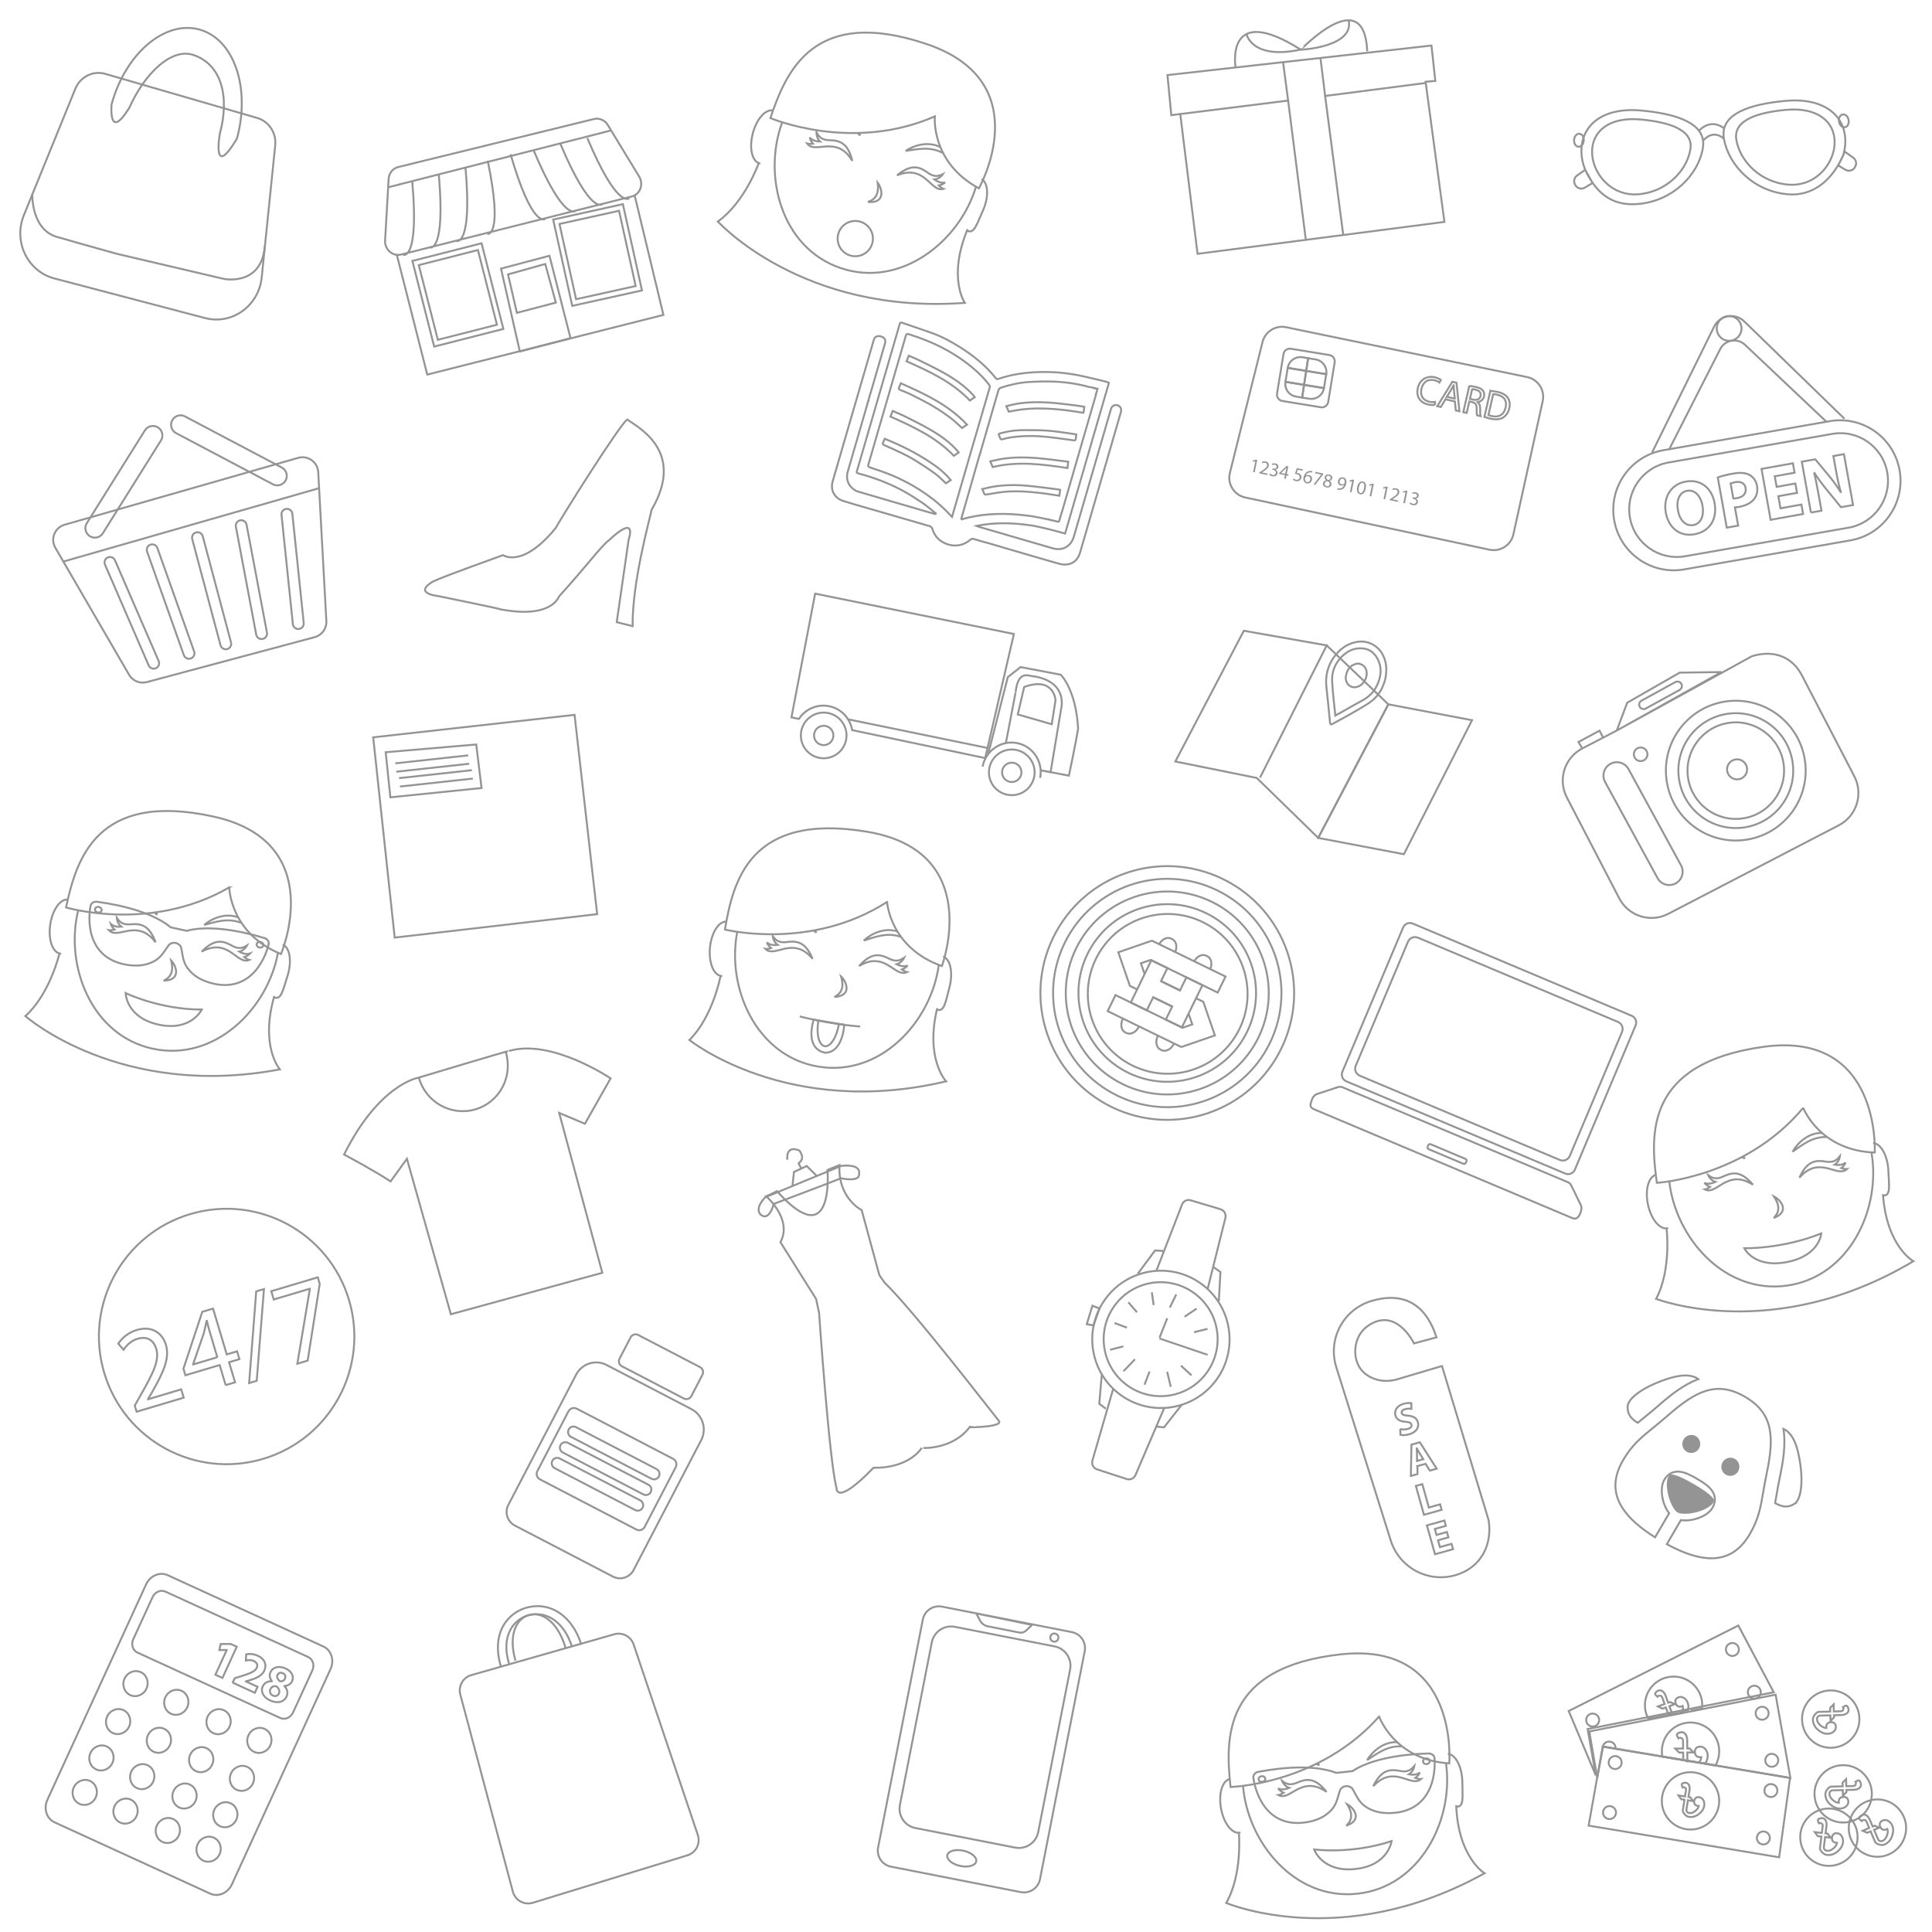 <?xml version="1.0" encoding="UTF-8"?>
<svg viewBox="0 0 100 100" xmlns="http://www.w3.org/2000/svg">
<g transform="translate(1 1)" fill="none" fill-rule="evenodd" opacity=".419">
<path d="m51.543 94.631l-5.16-1.012c-0.552-0.108-0.912-0.643-0.803-1.195l1.65-8.416c0.109-0.552 0.644-0.911 1.196-0.803l5.16 1.012c0.552 0.108 0.911 0.643 0.803 1.195l-1.651 8.416c-0.108 0.552-0.643 0.911-1.195 0.803zm-2.014 0.718c-0.047 0.217-0.421 0.321-0.834 0.231s-0.71-0.339-0.662-0.557c0.047-0.217 0.42-0.321 0.834-0.231 0.413 0.09 0.709 0.34 0.662 0.557z" stroke="#000" stroke-width=".1"/>
<path d="m52.417 83.107l-0.309 0.294c-0.092 0.087-0.221 0.125-0.345 0.1l-1.64-0.325c-0.168-0.034-0.312-0.141-0.392-0.291l-0.199-0.374 2.885 0.596zm0.413 13.161l2.314-11.798c0.09-0.459-0.208-0.903-0.667-0.993l-6.719-1.318c-0.458-0.09-0.903 0.209-0.993 0.668l-2.314 11.798c-0.09 0.458 0.209 0.903 0.667 0.993l6.719 1.318c0.459 0.09 0.903-0.209 0.993-0.668z" stroke="#000" stroke-width=".1"/>
<path d="m53.762 83.856c-0.052 0.105-0.179 0.147-0.284 0.095-0.104-0.052-0.147-0.179-0.095-0.284 0.052-0.104 0.179-0.147 0.284-0.095s0.147 0.179 0.095 0.284zm32.732-77.122c-0.188 1.119-1.261 2.221-2.719 2.323-1.42 0.099-2.37-1.119-2.37-2.194s0.891-1.828 2.523-1.677c1.417 0.131 2.74 0.51 2.566 1.548zm2.378-0.499c0.188 1.119 1.261 2.221 2.719 2.323 1.42 0.099 2.37-1.119 2.37-2.194s-0.891-1.828-2.523-1.677c-1.417 0.131-2.74 0.51-2.566 1.548z" stroke="#000" stroke-width=".1"/>
<path d="m83.971 4.723c-2.015-0.189-3.117 0.752-3.117 2.095 0 0.322 0.068 0.653 0.195 0.97l-0.418 0.295c-0.141 0.1-0.192 0.286-0.121 0.444l0.01 0.023c0.092 0.204 0.346 0.276 0.532 0.151l0.38-0.23-0.383-0.68c0.679 1.438 1.599 1.862 2.734 1.768 1.798-0.149 3.127-1.505 3.358-2.902 0.215-1.297-1.419-1.77-3.17-1.934zm10.947 2.433l-0.441-0.312-0.061 0.157c0.063-0.227 0.097-0.457 0.097-0.683 0-1.342-1.102-2.283-3.117-2.095-1.75 0.164-3.385 0.638-3.17 1.934 0.232 1.398 1.558 2.774 3.358 2.902 1.23 0.087 2.251-0.686 2.849-2.086l-0.286 0.588 0.35 0.213c0.186 0.125 0.44 0.053 0.532-0.151l0.01-0.023c0.071-0.158 0.02-0.344-0.121-0.444zm-7.964-1.4s0.551-0.658 1.276-0.121m-1.09 0.666s0.47-0.658 1.09-0.121" stroke="#000" stroke-width=".1"/>
<path d="m94.684 5.217c0.029 0.184-0.058 0.35-0.195 0.372s-0.272-0.11-0.301-0.293c-0.029-0.184 0.058-0.351 0.195-0.372 0.137-0.022 0.272 0.109 0.301 0.293zm-13.71 1.06c-0.013 0.186-0.136 0.328-0.275 0.318-0.138-0.01-0.239-0.168-0.226-0.354 0.013-0.185 0.136-0.328 0.275-0.318 0.138 0.01 0.239 0.168 0.226 0.354zm-41.579 57.017l1.847 2.94 0.154 0.731s0.53 7.711 0.901 9.042c0 0-0.074 1.023 1.918-1.039 0 0 1.678 0.112 2.498-1.025-8e-3 7e-3 1.571 0.114 2.471-1.068 7e-3 7e-3 1.855-8e-3 1.495-0.361-0.324-0.387-4.281-5.548-5.895-7.131-0.241-0.326-0.275-0.404-0.275-0.404l-0.909-3.345s-1.244-0.614-1.149-2.33c-0.369 0.153-0.621 0.254-0.621 0.254s0.379 4.423-2.613 1.097c-0.527 0.26-0.556 0.268-0.556 0.268s1.378 1.181 0.734 2.371z" stroke="#000" stroke-width=".1"/>
<path d="m39.051 61.313s-0.237 0.957-0.694 0.542c-0.305-0.347 0.255-0.887 0.255-0.887l3.932-1.622s1.006-0.14 0.922 0.398c-1e-3 0.019 0.127 0.449-0.95 0.242-0.292 0.138-3.465 1.327-3.465 1.327z" stroke="#000" stroke-width=".1"/>
<polyline points="40.021 60.362 40.094 59.662 40.756 59.352 41.282 59.873" stroke="#000" stroke-width=".1"/>
<path d="m39.754 59.027s-0.119-0.782 0.618-0.478c0 0 0.346 0.402-0.037 0.659-9e-3 -0.01 0.138 0.273 0.138 0.273m-5.892 35.55l-7.999 2.455c-0.446 0.137-0.917-0.124-1.037-0.575l-2.72-10.204c-0.115-0.434 0.138-0.88 0.57-1.003l7.396-2.114c0.423-0.121 0.866 0.112 1.006 0.528l3.323 9.863c0.147 0.439-0.096 0.914-0.539 1.05z" stroke="#000" stroke-width=".1"/>
<path d="m24.933 85.275c-0.543-1.766 0.372-2.842 1.403-3.085 1.172-0.276 2.282 0.449 2.755 1.933" stroke="#000" stroke-width=".1"/>
<path d="m25.349 85.11c-0.449-1.459 0.256-2.333 1.062-2.519 0.917-0.212 1.798 0.398 2.188 1.625" stroke="#000" stroke-width=".1"/>
<path d="m25.68 84.956c-0.412-1.46 0.131-2.261 0.778-2.382 0.736-0.139 1.47 0.523 1.826 1.752m-4.68-27.905c-1.243 0.364-2.55-0.36-2.918-1.617 0.368 1.257 1.675 1.981 2.918 1.617s1.952-1.679 1.584-2.936c0.368 1.257-0.341 2.572-1.584 2.936zm1.758-3.026c0.013-0.036-4.72 1.391-4.72 1.391s-2.015 0.325-3.832 3.972c1.709 0.918 2.407 1.391 2.407 1.391l0.845-1.17 2.274 8.046 7.839-2.146-2.232-8.274 1.332 0.56 1.33-2.348s-3.052-2.067-5.243-1.422zm-8.298 12.891c1.044 3.498-0.945 7.18-4.443 8.224s-7.179-0.945-8.224-4.443c-1.044-3.498 0.945-7.18 4.443-8.224s7.18 0.945 8.224 4.443z" stroke="#000" stroke-width=".1"/>
<path d="m6.071 72.07l-0.095-0.317 0.288-0.514c0.698-1.219 0.991-1.844 0.825-2.421-0.116-0.387-0.41-0.689-0.98-0.519-0.346 0.103-0.581 0.365-0.714 0.564l-0.273-0.315c0.198-0.302 0.524-0.578 0.965-0.71 0.822-0.245 1.336 0.215 1.499 0.761 0.211 0.705-0.13 1.427-0.703 2.442l-0.221 0.373 3e-3 0.012 1.715-0.512 0.128 0.429-2.437 0.727zm4.178-2.82l-0.38-1.274c-0.06-0.2-0.114-0.401-0.161-0.604l-0.018 5e-3c-0.051 0.258-0.096 0.451-0.149 0.658l-0.546 1.577 3e-3 0.011 1.251-0.373zm0.431 1.444l-0.31-1.039-1.773 0.529-0.102-0.34 0.975-2.945 0.558-0.166 0.708 2.372 0.535-0.16 0.121 0.405-0.535 0.16 0.311 1.039-0.488 0.145z" stroke="#000" stroke-width=".1"/>
<polygon points="11.895 70.587 12.262 65.841 12.662 65.722 12.288 70.47" stroke="#000" stroke-width=".1"/>
<polygon points="15.447 65.114 15.549 65.454 14.925 69.426 14.39 69.586 15.038 65.716 15.035 65.704 13.168 66.261 13.04 65.833" stroke="#000" stroke-width=".1"/>
<path d="m94.979 39.179l-2.713-5.223c-0.478-0.922-1.411-1.35-2.585-0.992l-6.98 3.838 5.398-3.016-2.156 0.029-2.719 1.556-0.541 1.442-1.782 0.925c-0.921 0.479-1.281 1.614-0.802 2.536l2.713 5.224c0.479 0.922 1.614 1.281 2.536 0.802l8.829-4.585c0.922-0.479 1.281-1.614 0.802-2.536z" stroke="#000" stroke-width=".1"/>
<path d="m85.732 44.725c-0.335 0.183-0.755 0.059-0.938-0.276l-2.714-4.974c-0.183-0.335-0.06-0.756 0.276-0.938 0.335-0.183 0.755-0.06 0.938 0.275l2.714 4.975c0.183 0.335 0.059 0.755-0.276 0.938zm-1.464-6.736c0.029 0.193-0.103 0.372-0.296 0.402-0.192 0.029-0.372-0.103-0.401-0.296-0.03-0.192 0.103-0.372 0.295-0.402 0.193-0.029 0.373 0.103 0.402 0.296zm5.156 0.755c0.043 0.283-0.152 0.548-0.435 0.591s-0.548-0.152-0.591-0.435 0.152-0.548 0.435-0.591 0.548 0.152 0.591 0.435z" stroke="#000" stroke-width=".1"/>
<path d="m92.42 38.343c0.301 1.975-1.057 3.82-3.032 4.12-1.975 0.301-3.819-1.057-4.12-3.032-0.3-1.975 1.057-3.819 3.032-4.12 1.975-0.3 3.819 1.057 4.12 3.032z" stroke="#000" stroke-width=".1"/>
<path d="m91.783 38.44c0.247 1.623-0.868 3.139-2.491 3.386s-3.139-0.869-3.386-2.492 0.869-3.138 2.491-3.385c1.623-0.247 3.139 0.868 3.386 2.491z" stroke="#000" stroke-width=".1"/>
<path d="m91.315 38.512c0.208 1.364-0.73 2.639-2.094 2.846-1.365 0.208-2.639-0.73-2.847-2.094-0.207-1.365 0.731-2.639 2.095-2.846 1.364-0.208 2.638 0.73 2.846 2.094zm-5.38-3.8l-1.75 0.961c-0.112 0.062-0.253 0.021-0.315-0.091-0.061-0.112-0.02-0.253 0.092-0.315l1.75-0.961c0.112-0.062 0.253-0.021 0.315 0.091 0.061 0.112 0.02 0.253-0.092 0.315z" stroke="#000" stroke-width=".1"/>
<polyline points="80.901 37.739 80.7 37.406 81.793 36.819 81.967 37.158" stroke="#000" stroke-width=".1"/>
<path d="m94.778 26.969l-8.605 1.503c-1.703 0.298-3.325-0.842-3.623-2.545-0.297-1.703 0.842-3.325 2.546-3.623l8.604-1.503c1.704-0.298 3.326 0.842 3.623 2.545 0.298 1.703-0.842 3.325-2.545 3.623z" stroke="#000" stroke-width=".1"/>
<path d="m94.682 26.313l-8.466 1.479c-1.341 0.234-2.617-0.662-2.851-2.003-0.235-1.34 0.662-2.617 2.003-2.851l8.466-1.479c1.34-0.234 2.617 0.662 2.851 2.003 0.234 1.34-0.663 2.617-2.003 2.851zm-10.172-3.886l3.214-6.523c0.293-0.595 1.081-0.731 1.557-0.269l5.186 5.038" stroke="#000" stroke-width=".1"/>
<path d="m85.385 22.281l2.655-5.218c0.242-0.475 0.889-0.587 1.278-0.219l4.238 4.006" stroke="#000" stroke-width=".1"/>
<path d="m89.125 16.14c-0.077 0.345-0.42 0.563-0.765 0.485-0.346-0.077-0.563-0.42-0.486-0.765 0.078-0.345 0.42-0.563 0.766-0.485 0.345 0.077 0.562 0.42 0.485 0.765zm-3.276 9.272c0.092 0.516 0.4 0.836 0.798 0.765 0.403-0.073 0.565-0.497 0.473-1.009-0.085-0.473-0.384-0.838-0.794-0.765-0.403 0.072-0.569 0.497-0.477 1.009zm1.897-0.376c0.154 0.864-0.276 1.481-1.045 1.619-0.782 0.14-1.345-0.368-1.479-1.119-0.141-0.789 0.257-1.47 1.034-1.609 0.81-0.145 1.36 0.382 1.49 1.109zm0.97-0.234c0.053 3e-3 0.116-5e-3 0.202-0.02 0.317-0.057 0.483-0.252 0.435-0.522-0.043-0.242-0.237-0.356-0.534-0.303-0.121 0.022-0.201 0.048-0.242 0.067l0.139 0.778zm-0.804-1.09c0.178-0.064 0.432-0.134 0.795-0.199 0.368-0.066 0.642-0.042 0.843 0.067 0.192 0.103 0.344 0.301 0.391 0.559 0.046 0.258-1e-3 0.492-0.131 0.669-0.169 0.228-0.454 0.368-0.806 0.431-0.078 0.014-0.149 0.022-0.205 0.024l0.168 0.942-0.59 0.106-0.465-2.599z" stroke="#000" stroke-width=".1"/>
<polygon points="92.014 24.511 91.046 24.683 91.157 25.309 92.24 25.116 92.328 25.604 90.647 25.904 90.175 23.27 91.8 22.98 91.888 23.468 90.861 23.652 90.959 24.2 91.927 24.026" stroke="#000" stroke-width=".1"/>
<path d="m92.733 25.531l-0.472-2.634 0.696-0.124 0.72 0.867c0.206 0.249 0.421 0.55 0.591 0.826l0.012-2e-3c-0.101-0.341-0.176-0.695-0.247-1.09l-0.138-0.769 0.547-0.098 0.472 2.633-0.626 0.112-0.744-0.915c-0.207-0.253-0.44-0.562-0.624-0.848l-0.011 6e-3c0.078 0.345 0.152 0.715 0.229 1.145l0.142 0.793-0.547 0.098zm-62.009 55.072l-5.074-2.64c-0.389-0.202-0.54-0.682-0.338-1.071l3.509-6.743c0.298-0.573 1.004-0.796 1.577-0.498l4.385 2.282c0.586 0.305 0.814 1.026 0.509 1.612l-3.497 6.72c-0.202 0.389-0.682 0.54-1.071 0.338zm3.67-9.218l-3.205-1.668c-0.142-0.073-0.197-0.248-0.123-0.39l0.576-1.107c0.074-0.142 0.249-0.197 0.39-0.123l3.205 1.667c0.142 0.074 0.197 0.249 0.123 0.39l-0.576 1.108c-0.074 0.142-0.248 0.197-0.39 0.123z" stroke="#000" stroke-width=".1"/>
<path d="m31.936 78.167l-4.986-2.594c-0.157-0.082-0.218-0.275-0.136-0.432l1.608-3.091c0.082-0.156 0.275-0.217 0.432-0.136l4.986 2.594c0.156 0.082 0.217 0.275 0.136 0.432l-1.608 3.091c-0.082 0.157-0.275 0.218-0.432 0.136z" stroke="#000" stroke-width=".1"/>
<path d="m32.724 75.541l-4.171-2.17c-0.138-0.072-0.192-0.243-0.12-0.381s0.242-0.192 0.38-0.12l4.171 2.17c0.139 0.072 0.192 0.243 0.12 0.381-0.071 0.138-0.242 0.192-0.38 0.12zm-0.422 0.81l-4.171-2.17c-0.138-0.072-0.192-0.243-0.12-0.381s0.242-0.192 0.38-0.12l4.171 2.17c0.139 0.072 0.192 0.243 0.12 0.381-0.071 0.138-0.242 0.192-0.38 0.12zm-0.422 0.81l-4.171-2.17c-0.138-0.072-0.192-0.243-0.12-0.381s0.242-0.192 0.38-0.12l4.171 2.17c0.139 0.072 0.192 0.243 0.12 0.381-0.071 0.138-0.242 0.192-0.38 0.12zm10.84-39.629c-0.257 0.6-0.952 0.878-1.552 0.62-0.601-0.257-0.878-0.952-0.621-1.552s0.953-0.878 1.553-0.62c0.6 0.257 0.877 0.952 0.62 1.552z" stroke="#000" stroke-width=".1"/>
<path d="m42.095 37.264c-0.109 0.254-0.404 0.372-0.658 0.263s-0.372-0.404-0.263-0.658 0.404-0.372 0.658-0.263 0.372 0.404 0.263 0.658zm10.361 2.178c-0.257 0.6-0.952 0.878-1.552 0.62-0.601-0.257-0.878-0.952-0.621-1.552s0.953-0.878 1.553-0.62c0.6 0.257 0.877 0.952 0.62 1.552z" stroke="#000" stroke-width=".1"/>
<path d="m49.858 38.678c0.164-0.833 0.963-1.378 1.786-1.216 0.823 0.161 1.357 0.968 1.193 1.801" stroke="#000" stroke-width=".1"/>
<path d="m51.829 39.174c-0.109 0.254-0.404 0.372-0.658 0.263s-0.372-0.404-0.263-0.658 0.404-0.372 0.658-0.263 0.372 0.404 0.263 0.658zm-9.92-3.623c0.634 0.124 1.095 0.632 1.199 1.24l6.886 1.448 1.484-6.424-10.287-2.088-1.226 6.403 0.386 0.081c0.331-0.502 0.938-0.782 1.558-0.66zm8.246 2.45l1.008-3.953 0.662-0.52 2.081 0.396s0.785 0.76 0.897 2.782c-0.113 0.741-0.477 2.441-0.477 2.441l-1.472-0.281 0.523 0.108 0.548-3.288s0.403-1.45-1.537-1.697c-0.182-0.02-0.69-0.267-0.819 0.818 0.016-0.037-0.502 2.635-0.502 2.635" stroke="#000" stroke-width=".1"/>
<path d="m51.68 35.98l1.757 0.505 0.198-1.245s-0.079-1.247-1.623-0.682c-0.048 0.214-0.332 1.422-0.332 1.422zm-8.79 0.25l7.267 1.495m-28.504-7.878s-1.281-0.127-0.252-0.743c0.522-0.259 3.639-1.37 3.639-1.37s0.989 0.712 2.723-1.403c0.152-0.323 3.406-5.511 3.71-5.617 0.446 0.363 3.063 1.581 1.255 4.668-0.159 0.735-1.004 3.767-0.984 6.028l-0.822-0.207 0.617-4.279s0.493-1.377-1.025 0.044c-0.363 0.255-1.194 1.382-2.569 2.892-0.042 0.056-0.394 1.171-3.012 0.684-0.056-0.041-3.28-0.697-3.28-0.697zm-12.036-14.384l-7.807-2.052c-1.386-0.364-2.13-1.909-1.576-3.27l2.663-6.543c0.255-0.625 0.922-0.957 1.554-0.774l7.862 2.282c0.605 0.176 0.998 0.774 0.932 1.419l-0.699 6.836c-0.151 1.472-1.538 2.468-2.929 2.102z" stroke="#000" stroke-width=".1"/>
<path d="m11.264 6.173c0.717-2.63-0.155-5.157-1.947-5.646-1.792-0.488-3.826 1.247-4.542 3.877 0 0-0.177 1.915 0.887 0.222" stroke="#000" stroke-width=".1"/>
<path d="m5.662 4.646c0.833-1.896 2.234-3.171 3.34-2.804 1.475 0.49 1.895 2.179 1.374 4.089 0 0-0.422 2.443 0.899 0.225m-10.604 2.884s-0.075 1.935 1.396 2.255c1.145 0.335 3.004 0.848 3.004 0.848l5.516 1.293s1.949 0.399 2.117-1.69" stroke="#000" stroke-width=".1"/>
<polygon points="81.674 91.019 81.26 88.62 90.906 86.715 91.669 91.029 81.976 89.397" stroke="#000" stroke-width=".1"/>
<path d="m81.953 89.445c0.019-0.185 0.184-0.319 0.368-0.3 0.185 0.019 0.319 0.184 0.3 0.368m7.915-1.908c0.04 0.181-0.074 0.36-0.255 0.401-0.181 0.04-0.36-0.074-0.401-0.255-0.04-0.181 0.074-0.361 0.255-0.401s0.361 0.074 0.401 0.255zm0.498 2.435c0.04 0.181-0.074 0.36-0.255 0.401-0.181 0.04-0.36-0.074-0.401-0.255-0.04-0.181 0.074-0.361 0.255-0.401s0.361 0.074 0.401 0.255z" stroke="#000" stroke-width=".1"/>
<polygon points="81.598 90.893 80.196 87.562 88.976 83.136 90.807 86.591 81.175 88.495" stroke="#000" stroke-width=".1"/>
<path d="m81.732 87.871c0.087 0.164 0.026 0.367-0.138 0.454-0.164 0.088-0.367 0.026-0.454-0.138-0.088-0.163-0.026-0.367 0.138-0.454 0.163-0.087 0.367-0.026 0.454 0.138zm7.233-3.653c0.087 0.164 0.026 0.367-0.138 0.454-0.164 0.088-0.367 0.026-0.454-0.138-0.088-0.163-0.026-0.367 0.138-0.454 0.163-0.087 0.367-0.026 0.454 0.138zm-6.068 5.853c0.087 0.164 0.026 0.367-0.138 0.454-0.164 0.088-0.367 0.026-0.454-0.138-0.088-0.163-0.026-0.367 0.138-0.454 0.163-0.087 0.367-0.026 0.454 0.138zm7.202-3.641c0.087 0.164 0.026 0.367-0.138 0.454-0.164 0.088-0.367 0.026-0.454-0.138-0.088-0.163-0.026-0.367 0.138-0.454 0.163-0.087 0.367-0.026 0.454 0.138z" stroke="#000" stroke-width=".1"/>
<polygon points="81.227 93.494 81.952 89.41 91.652 91.022 91.088 95.133" stroke="#000" stroke-width=".1"/>
<path d="m90.994 91.725c-0.026 0.184-0.196 0.311-0.38 0.285-0.183-0.026-0.311-0.196-0.285-0.379 0.026-0.184 0.196-0.312 0.38-0.286 0.183 0.026 0.311 0.196 0.285 0.38zm-8.353 1.141c-0.026 0.184-0.196 0.311-0.38 0.285-0.183-0.026-0.311-0.196-0.285-0.379 0.026-0.184 0.196-0.312 0.38-0.286 0.183 0.026 0.311 0.196 0.285 0.38zm7.962 1.314c-0.026 0.184-0.196 0.311-0.38 0.285-0.183-0.026-0.311-0.196-0.285-0.379 0.026-0.184 0.196-0.312 0.38-0.286 0.183 0.026 0.311 0.196 0.285 0.38zm-2.618-1.968c0 0.82-0.665 1.484-1.484 1.484-0.82 0-1.485-0.664-1.485-1.484s0.665-1.484 1.485-1.484c0.819 0 1.484 0.664 1.484 1.484zm-0.751-1.924l0.556 0.092c0.212-0.371 0.263-0.83 0.101-1.261-0.288-0.767-1.144-1.155-1.912-0.867-0.688 0.259-1.07 0.975-0.933 1.673l1.736 0.288m-0.258-2.67l0.574-0.109c0.042-0.359-0.045-0.733-0.275-1.047-0.484-0.661-1.412-0.805-2.074-0.321-0.605 0.442-0.776 1.256-0.431 1.898l1.765-0.337c-1e-3 -0.025-7e-3 -0.05-0.022-0.074" stroke="#000" stroke-width=".1"/>
<path d="m86.265 91.277c0.071 0.011 0.122 0.05 0.153 0.115 0.034 0.064 0.045 0.146 0.034 0.246l-0.059 0.374 0.099 0.016 0.14 0.197-0.266-0.042-0.077 0.483c-6e-3 0.038 3e-3 0.075 0.026 0.11 0.024 0.035 0.068 0.058 0.132 0.068 0.083 0.014 0.178-0.019 0.285-0.097 0.11-0.079 0.175-0.169 0.196-0.268l-0.044-3e-3c-0.151-0.024-0.215-0.116-0.189-0.278 9e-3 -0.054 0.034-0.1 0.076-0.137 0.043-0.037 0.105-0.049 0.188-0.036 0.088 0.014 0.156 0.064 0.203 0.149 0.05 0.085 0.066 0.183 0.048 0.292-0.025 0.161-0.118 0.304-0.279 0.43-0.159 0.125-0.331 0.173-0.519 0.143-0.069-0.011-0.137-0.052-0.206-0.123-0.066-0.074-0.102-0.141-0.107-0.2l0.089-0.562-0.171-0.027-0.136-0.196 0.334 0.053 0.054-0.338c0.01-0.069-0.025-0.116-0.106-0.141-0.038-6e-3 -0.064-4e-3 -0.077 6e-3 -0.016-0.039-0.029-0.085-0.04-0.138l2e-3 -0.017c5e-3 -0.031 0.033-0.053 0.084-0.067s0.095-0.018 0.133-0.012m7.693-1.826c-0.812 0.111-1.561-0.458-1.671-1.271-0.111-0.812 0.458-1.56 1.271-1.671 0.812-0.11 1.56 0.459 1.671 1.271 0.11 0.812-0.459 1.56-1.271 1.671z" stroke="#000" stroke-width=".1"/>
<path d="m94.682 87.498c2e-3 0.078-0.029 0.14-0.092 0.186-0.062 0.048-0.147 0.077-0.256 0.085l-0.409 0.011 3e-3 0.109-0.182 0.189-8e-3 -0.293-0.53 0.015c-0.042 1e-3 -0.079 0.018-0.112 0.05s-0.049 0.083-0.047 0.153c3e-3 0.091 0.056 0.186 0.16 0.285 0.107 0.101 0.215 0.152 0.325 0.155l-6e-3 -0.047c-4e-3 -0.166 0.082-0.252 0.259-0.257 0.059-1e-3 0.113 0.017 0.161 0.054 0.048 0.038 0.073 0.102 0.076 0.193 2e-3 0.096-0.037 0.178-0.118 0.245-0.082 0.07-0.182 0.107-0.302 0.11-0.176 5e-3 -0.347-0.066-0.513-0.212-0.165-0.144-0.25-0.318-0.256-0.524-2e-3 -0.075 0.028-0.156 0.091-0.244 0.065-0.085 0.129-0.136 0.191-0.154l0.616-0.016-6e-3 -0.188 0.183-0.184 0.01 0.366 0.37-0.01c0.075-2e-3 0.118-0.049 0.129-0.14-1e-3 -0.042-9e-3 -0.069-0.022-0.081 0.038-0.025 0.085-0.048 0.139-0.07l0.019-1e-3c0.034-1e-3 0.063 0.024 0.088 0.076 0.025 0.051 0.038 0.097 0.039 0.139m-8.494 0.055c0.018 0 0.033 4e-3 0.049 7e-3 0.036-0.028 0.082-0.046 0.136-0.053 0.028-0.132 0.025-0.255-0.016-0.37-0.041-0.112-0.107-0.196-0.199-0.251-0.09-0.056-0.18-0.068-0.27-0.035-0.086 0.031-0.139 0.075-0.16 0.132-0.02 0.057-0.021 0.114 0 0.17 0.06 0.166 0.168 0.221 0.325 0.165l0.042-0.02c0.026 0.082 0.019 0.174-0.015 0.274 0.032-0.011 0.068-0.019 0.108-0.019zm-0.843 0.16c0.032-0.011 0.067-0.019 0.107-0.019 0.017 0 0.033 3e-3 0.048 5e-3 0.011-1e-3 0.021-5e-3 0.033-5e-3 4e-3 0 8e-3 1e-3 0.013 2e-3l-0.139-0.385 0.275-0.1-0.236-0.114-0.103 0.038-0.139-0.386c-0.042-0.1-0.096-0.172-0.161-0.215-0.064-0.046-0.132-0.056-0.205-0.029-0.04 0.014-0.08 0.041-0.121 0.08-0.041 0.04-0.055 0.076-0.044 0.108l7e-3 0.018c0.038 0.044 0.075 0.081 0.11 0.109 8e-3 -0.016 0.031-0.032 0.07-0.046 0.09-0.019 0.148 8e-3 0.174 0.078l0.126 0.349-0.345 0.125 0.232 0.115 0.176-0.064 0.122 0.336zm1.716 2.537c0.019 7e-3 0.033 0.016 0.049 0.025 0.048-0.015 0.103-0.017 0.161-5e-3 0.078-0.127 0.12-0.258 0.119-0.392-1e-3 -0.133-0.039-0.245-0.115-0.336-0.073-0.092-0.163-0.137-0.269-0.136-0.101 1e-3 -0.173 0.027-0.216 0.079-0.042 0.052-0.063 0.112-0.063 0.178 2e-3 0.196 0.095 0.293 0.279 0.291l0.052-4e-3c-4e-3 0.095-0.045 0.188-0.117 0.28 0.038 0 0.078 5e-3 0.12 0.02zm-0.939-0.143c0.038 0 0.077 5e-3 0.119 0.02 0.018 6e-3 0.033 0.014 0.048 0.022 0.012 3e-3 0.024 3e-3 0.036 7e-3 5e-3 2e-3 9e-3 5e-3 0.013 7e-3l-3e-3 -0.454 0.324-2e-3 -0.205-0.206-0.121 1e-3 -4e-3 -0.454c-7e-3 -0.121-0.036-0.215-0.089-0.284-0.049-0.072-0.117-0.107-0.204-0.106-0.046 0-0.098 0.013-0.155 0.04-0.057 0.026-0.086 0.058-0.086 0.096l1e-3 0.021c0.023 0.061 0.048 0.112 0.074 0.155 0.015-0.014 0.045-0.022 0.091-0.022 0.101 0.013 0.152 0.062 0.152 0.145l4e-3 0.411-0.406 3e-3 0.2 0.206 0.208-2e-3 3e-3 0.396zm8.481 3.213c-0.812 0.111-1.561-0.458-1.671-1.271-0.111-0.812 0.458-1.56 1.271-1.671 0.812-0.11 1.56 0.459 1.671 1.271 0.11 0.812-0.459 1.56-1.271 1.671z" stroke="#000" stroke-width=".1"/>
<path d="m95.326 91.367c2e-3 0.078-0.029 0.14-0.092 0.186-0.062 0.048-0.147 0.077-0.256 0.085l-0.409 0.011 3e-3 0.109-0.182 0.189-8e-3 -0.293-0.53 0.015c-0.042 1e-3 -0.079 0.018-0.112 0.05s-0.049 0.083-0.047 0.153c3e-3 0.091 0.056 0.186 0.16 0.285 0.107 0.101 0.215 0.152 0.325 0.155l-6e-3 -0.047c-4e-3 -0.166 0.082-0.252 0.259-0.257 0.059-1e-3 0.113 0.017 0.161 0.054 0.048 0.038 0.073 0.102 0.076 0.193 2e-3 0.096-0.037 0.178-0.118 0.245-0.082 0.07-0.182 0.107-0.302 0.11-0.176 5e-3 -0.347-0.066-0.513-0.212-0.165-0.144-0.25-0.318-0.256-0.524-2e-3 -0.075 0.028-0.156 0.091-0.244 0.065-0.085 0.129-0.136 0.191-0.154l0.616-0.016-6e-3 -0.188 0.183-0.184 0.01 0.366 0.37-0.01c0.075-2e-3 0.118-0.049 0.129-0.14-1e-3 -0.042-9e-3 -0.069-0.022-0.081 0.038-0.025 0.085-0.048 0.139-0.07l0.019-1e-3c0.034-1e-3 0.063 0.024 0.088 0.076 0.025 0.051 0.038 0.097 0.039 0.139m2.145 1.53c0.4 0.715 0.145 1.62-0.571 2.02-0.715 0.401-1.62 0.145-2.02-0.57-0.4-0.716-0.145-1.62 0.571-2.021 0.715-0.4 1.62-0.144 2.02 0.571z" stroke="#000" stroke-width=".1"/>
<path d="m95.389 92.94c0.072-0.031 0.141-0.025 0.207 0.018 0.067 0.039 0.125 0.108 0.172 0.206l0.161 0.377 0.1-0.043 0.242 0.101-0.269 0.114 0.208 0.488c0.016 0.039 0.045 0.067 0.087 0.086s0.096 0.015 0.16-0.013c0.084-0.035 0.153-0.12 0.206-0.253 0.055-0.136 0.064-0.256 0.026-0.358l-0.042 0.022c-0.153 0.065-0.264 0.016-0.334-0.147-0.023-0.055-0.026-0.111-8e-3 -0.17 0.017-0.058 0.068-0.105 0.152-0.141 0.088-0.037 0.179-0.031 0.271 0.02 0.095 0.051 0.166 0.131 0.212 0.241 0.07 0.162 0.067 0.347-9e-3 0.555-0.073 0.206-0.204 0.35-0.393 0.43-0.07 0.03-0.157 0.031-0.261 5e-3 -0.103-0.03-0.174-0.07-0.213-0.121l-0.241-0.567-0.173 0.073-0.238-0.102 0.337-0.144-0.145-0.341c-0.029-0.069-0.088-0.092-0.177-0.068-0.039 0.016-0.061 0.033-0.068 0.05-0.037-0.027-0.075-0.061-0.116-0.103l-8e-3 -0.018c-0.013-0.031 0-0.068 0.039-0.11 0.038-0.042 0.077-0.071 0.115-0.087m-0.241 1.176c-0.013 0.82-0.688 1.474-1.507 1.461-0.82-0.013-1.474-0.688-1.462-1.507 0.013-0.82 0.688-1.474 1.508-1.461 0.82 0.012 1.474 0.687 1.461 1.507z" stroke="#000" stroke-width=".1"/>
<path d="m93.326 93.107c0.077 0.01 0.134 0.049 0.17 0.119 0.039 0.068 0.054 0.156 0.046 0.265l-0.051 0.407 0.109 0.013 0.159 0.209-0.291-0.036-0.065 0.526c-5e-3 0.041 6e-3 0.081 0.033 0.118 0.026 0.037 0.075 0.06 0.144 0.069 0.091 0.011 0.192-0.027 0.305-0.115 0.116-0.091 0.184-0.19 0.202-0.298l-0.047-2e-3c-0.165-0.02-0.236-0.118-0.215-0.293 8e-3 -0.06 0.034-0.11 0.078-0.152s0.112-0.057 0.202-0.046c0.096 0.012 0.171 0.063 0.225 0.154 0.057 0.091 0.078 0.196 0.063 0.314-0.022 0.176-0.117 0.334-0.287 0.476-0.167 0.141-0.352 0.2-0.556 0.174-0.075-9e-3 -0.151-0.051-0.228-0.126-0.074-0.077-0.115-0.148-0.123-0.212l0.076-0.611-0.186-0.023-0.155-0.208 0.364 0.045 0.045-0.368c0.01-0.075-0.03-0.124-0.119-0.148-0.041-5e-3 -0.069-2e-3 -0.083 9e-3 -0.019-0.042-0.035-0.091-0.049-0.148l2e-3 -0.019c5e-3 -0.033 0.034-0.059 0.088-0.075 0.055-0.017 0.103-0.023 0.144-0.018m-63.582-87.947l-10.136 2.487c-0.276 0.068-0.475 0.315-0.492 0.613l-0.184 3.183c-0.027 0.47 0.393 0.841 0.827 0.732l11.94-3.005c0.433-0.109 0.627-0.632 0.383-1.033l-1.451-2.387-11.524 2.94 11.524-2.94-0.169-0.278c-0.154-0.254-0.444-0.379-0.718-0.312zm-9.86 7.033s0.809 0.261 0.457-3.766m0.915 3.384s0.809 0.261 0.457-3.766m0.926 3.428s0.809 0.261 0.457-3.766m1.133 3.401s0.834 0.165 0.015-3.794m7.32 1.944s-0.593 0.609-2.165-3.115m0.773 3.419s-0.593 0.609-2.165-3.115m0.784 3.463s-0.593 0.609-2.165-3.115m0.589 3.536s-0.66 0.536-1.788-3.346" stroke="#000" stroke-width=".1"/>
<polyline points="19.53 12.152 21.115 18.388 33.338 15.3 31.85 9.114" stroke="#000" stroke-width=".1"/>
<polygon points="32.228 14.033 28.619 14.831 27.632 10.364 31.241 9.567" stroke="#000" stroke-width=".1"/>
<polygon points="31.902 13.805 28.818 14.487 27.958 10.592 31.041 9.91" stroke="#000" stroke-width=".1"/>
<polygon points="25.055 16.026 21.473 16.938 20.345 12.505 23.926 11.592" stroke="#000" stroke-width=".1"/>
<polygon points="24.722 15.808 21.662 16.587 20.677 12.722 23.738 11.942" stroke="#000" stroke-width=".1"/>
<polygon points="28.531 16.507 25.907 17.194 24.932 12.904 27.44 12.237" stroke="#000" stroke-width=".1"/>
<polygon points="27.771 14.663 25.754 15.191 25.295 13.203 27.222 12.664" stroke="#000" stroke-width=".1"/>
<path d="m15.289 31.979l-8.692 2.326c-0.355 0.095-0.73-0.06-0.915-0.378l-3.818-6.575c-0.267-0.459-0.03-1.046 0.48-1.192l12.09-3.461c0.503-0.144 1.009 0.217 1.037 0.739l0.421 7.71c0.021 0.384-0.231 0.731-0.603 0.831z" stroke="#000" stroke-width=".1"/>
<path d="m7.066 33.588c-0.143 0.062-0.309-4e-3 -0.371-0.147l-2.261-5.216c-0.062-0.143 4e-3 -0.309 0.147-0.371s0.309 4e-3 0.371 0.147l2.261 5.216c0.062 0.143-4e-3 0.309-0.147 0.371zm7.403-2.032c0.155-0.016 0.268-0.155 0.252-0.31l-0.589-5.654c-0.016-0.156-0.155-0.268-0.31-0.252s-0.267 0.155-0.251 0.31l0.588 5.654c0.016 0.156 0.155 0.268 0.31 0.252zm-5.592 1.526c-0.147 0.052-0.308-0.025-0.361-0.172l-1.902-5.357c-0.052-0.147 0.024-0.308 0.171-0.36s0.309 0.024 0.361 0.171l1.903 5.357c0.052 0.147-0.025 0.309-0.172 0.361zm3.715-1.009c0.153-0.029 0.254-0.177 0.225-0.33l-1.054-5.586c-0.029-0.153-0.176-0.254-0.329-0.225-0.154 0.029-0.254 0.176-0.225 0.329l1.053 5.587c0.029 0.153 0.177 0.254 0.33 0.225zm-1.834 0.524c-0.151 0.04-0.305-0.049-0.345-0.2l-1.463-5.494c-0.04-0.15 0.049-0.305 0.2-0.345s0.305 0.049 0.345 0.2l1.463 5.494c0.04 0.15-0.049 0.305-0.2 0.345zm-8.504-4.523l13.274-3.809m-11.878 2.489c-0.23-0.144-0.299-0.447-0.156-0.676l3.005-4.8c0.144-0.23 0.446-0.3 0.676-0.156s0.299 0.447 0.156 0.676l-3.005 4.8c-0.144 0.23-0.446 0.3-0.676 0.156zm10.137-2.893c0.127-0.24 0.035-0.536-0.205-0.663l-5.007-2.644c-0.24-0.127-0.537-0.035-0.663 0.204-0.127 0.24-0.035 0.537 0.205 0.663l5.007 2.645c0.24 0.126 0.536 0.035 0.663-0.205z" stroke="#000" stroke-width=".1"/>
<polygon points="18.316 37.164 28.739 36.001 29.909 46.316 19.429 47.529" stroke="#000" stroke-width=".1"/>
<polygon points="18.963 37.936 23.65 37.534 23.925 39.788 19.205 40.269" stroke="#000" stroke-width=".1"/>
<path d="m19.462 38.51l3.772-0.412m-3.721 0.846l3.772-0.412m-3.634 0.745l3.772-0.412m-3.721 0.846l3.772-0.412m32.726 26.956c-1.143 1.595-0.777 3.815 0.818 4.959 1.595 1.143 3.815 0.777 4.959-0.818 1.143-1.596 0.777-3.816-0.818-4.959-1.596-1.143-3.816-0.777-4.959 0.818z" stroke="#000" stroke-width=".1"/>
<path d="m56.678 66.598c-0.949 1.324-0.645 3.166 0.679 4.115s3.166 0.645 4.115-0.679 0.645-3.166-0.679-4.115-3.166-0.645-4.115 0.679zm2.582 5.28l-1.486 3.469c-0.075 0.177-0.274 0.267-0.457 0.207l-1.532-0.499c-0.191-0.062-0.298-0.264-0.242-0.457l1.078-3.719m2.231-6.099l1.333-3.441c0.068-0.175 0.261-0.267 0.445-0.212l1.539 0.461c0.192 0.057 0.306 0.254 0.259 0.445l-0.92 3.679" stroke="#000" stroke-width=".1"/>
<polyline points="62.086 66.343 62.17 64.842 61.827 64.595" stroke="#000" stroke-width=".1"/>
<polyline points="57.891 64.93 58.786 63.722 59.208 63.752" stroke="#000" stroke-width=".1"/>
<polyline points="56.028 70.16 55.898 71.658 56.235 71.915" stroke="#000" stroke-width=".1"/>
<polyline points="60.178 71.699 59.246 72.88 58.826 72.836" stroke="#000" stroke-width=".1"/>
<polygon points="55.911 66.726 55.541 66.585 55.251 67.542 55.518 67.585 55.596 67.616" stroke="#000" stroke-width=".1"/>
<path d="m60.672 70.188l-0.547-0.504m-0.575-3.003l0.331-0.678m-3.422 2.861l0.686-0.176m1.473-2.799l0.095 0.663m-1.309-0.145l0.447 0.518m-1.165 0.554l0.646 0.24m-0.177 2.253l0.591-0.617m0.492 1.319l0.263-0.679m1.098 0.787l-0.186-0.778m2.093-0.88l-2.493-0.845m0.404-1.049l-0.398 1.004m1.788-0.28l0.694-0.172m-1.187-0.628l0.624-0.421m15.111 10.942l-2.412-7.97-2.312 0.686c-0.435 0.129-0.907 0.115-1.318-0.076-0.516-0.24-0.736-0.622-0.818-0.989-0.139-0.622 0.073-1.312 0.591-1.683 1.481-1.058 2.409 0.892 2.409 0.892l1.163-0.314c-0.45-1.434-1.466-2.467-3.406-1.87-1.434 0.45-2.231 1.977-1.781 3.41l2.818 8.971c0.45 1.434 1.977 2.231 3.41 1.781 1.278-0.402 1.863-1.573 1.656-2.838z" stroke="#000" stroke-width=".1"/>
<path d="m71.475 72.97c0.102 0.022 0.252 0.03 0.394-0.01 0.152-0.042 0.214-0.129 0.187-0.226-0.026-0.093-0.11-0.127-0.304-0.142-0.268-0.019-0.465-0.111-0.526-0.329-0.071-0.254 0.083-0.507 0.429-0.604 0.165-0.046 0.297-0.045 0.395-0.029l2e-3 0.293c-0.067-0.013-0.183-0.026-0.326 0.015-0.144 0.04-0.195 0.125-0.173 0.203 0.026 0.095 0.121 0.114 0.33 0.134 0.286 0.026 0.447 0.129 0.506 0.339 0.069 0.251-0.06 0.516-0.463 0.629-0.167 0.046-0.345 0.048-0.44 0.025l-0.011-0.298zm1.193 1.558l-0.18-0.291c-0.051-0.081-0.108-0.185-0.154-0.267l-5e-3 1e-3c3e-3 0.094 0.013 0.213 0.014 0.306l1e-3 0.342 0.324-0.091zm-0.301 0.356l3e-3 0.413-0.344 0.096 0.03-1.618 0.436-0.122 0.871 1.366-0.356 0.1-0.22-0.352-0.42 0.117z" stroke="#000" stroke-width=".1"/>
<polygon points="72.286 75.912 72.619 75.819 72.957 77.028 73.54 76.865 73.619 77.149 72.703 77.405" stroke="#000" stroke-width=".1"/>
<polygon points="73.97 78.572 73.431 78.723 73.53 79.077 74.132 78.909 74.21 79.186 73.275 79.447 72.857 77.954 73.762 77.701 73.839 77.978 73.267 78.138 73.354 78.448 73.893 78.297" stroke="#000" stroke-width=".1"/>
<path d="m11.004 96.532c-0.208 0.455-0.711 0.671-1.123 0.482l-8.059-3.692c-0.412-0.189-0.577-0.711-0.369-1.165l5.105-11.143c0.208-0.455 0.711-0.671 1.123-0.482l8.059 3.692c0.412 0.189 0.577 0.711 0.369 1.165l-5.105 11.143z" stroke="#000" stroke-width=".1"/>
<path d="m14.17 87.636c-0.124 0.27-0.422 0.398-0.666 0.286l-7.388-3.384c-0.244-0.112-0.342-0.422-0.218-0.692l0.998-2.178c0.123-0.27 0.422-0.398 0.666-0.286l7.387 3.384c0.245 0.112 0.343 0.422 0.219 0.692l-0.998 2.178zm-1.178 1.706c-0.15 0.328-0.526 0.478-0.839 0.334-0.313-0.143-0.446-0.526-0.295-0.854 0.15-0.328 0.526-0.477 0.839-0.334 0.313 0.144 0.445 0.526 0.295 0.854zm-0.9 1.965c-0.15 0.328-0.526 0.478-0.839 0.334-0.313-0.143-0.446-0.526-0.295-0.854 0.15-0.328 0.526-0.477 0.839-0.334 0.313 0.144 0.445 0.526 0.295 0.854zm-0.863 1.883c-0.15 0.328-0.526 0.478-0.839 0.334-0.313-0.143-0.446-0.526-0.295-0.854 0.15-0.328 0.526-0.477 0.839-0.334 0.313 0.144 0.445 0.526 0.295 0.854zm-0.864 1.784c-0.15 0.328-0.526 0.478-0.839 0.334-0.313-0.143-0.446-0.526-0.295-0.854 0.15-0.328 0.526-0.477 0.839-0.334 0.313 0.144 0.445 0.526 0.295 0.854zm0.516-6.6c-0.15 0.328-0.526 0.478-0.839 0.334-0.313-0.143-0.446-0.526-0.295-0.854 0.15-0.328 0.526-0.477 0.839-0.334 0.313 0.144 0.445 0.526 0.295 0.854zm-0.9 1.965c-0.15 0.328-0.526 0.478-0.839 0.334-0.313-0.143-0.446-0.526-0.295-0.854 0.15-0.328 0.526-0.477 0.839-0.334 0.313 0.144 0.445 0.526 0.295 0.854zm-0.863 1.883c-0.15 0.328-0.526 0.478-0.839 0.334-0.313-0.143-0.446-0.526-0.295-0.854 0.15-0.328 0.526-0.477 0.839-0.334 0.313 0.144 0.445 0.526 0.295 0.854zm-0.864 1.784c-0.15 0.328-0.526 0.478-0.839 0.334-0.313-0.143-0.446-0.526-0.295-0.854 0.15-0.328 0.526-0.477 0.839-0.334 0.313 0.144 0.445 0.526 0.295 0.854zm0.438-6.635c-0.15 0.328-0.526 0.478-0.839 0.334-0.313-0.143-0.446-0.526-0.295-0.854 0.15-0.328 0.526-0.477 0.839-0.334 0.313 0.144 0.445 0.526 0.295 0.854zm-0.9 1.965c-0.15 0.328-0.526 0.478-0.839 0.334-0.313-0.143-0.446-0.526-0.295-0.854 0.15-0.328 0.526-0.477 0.839-0.334 0.313 0.144 0.445 0.526 0.295 0.854zm-0.863 1.883c-0.15 0.328-0.526 0.478-0.839 0.334-0.313-0.143-0.446-0.526-0.295-0.854 0.15-0.328 0.526-0.477 0.839-0.334 0.313 0.144 0.445 0.526 0.295 0.854zm-0.864 1.784c-0.15 0.328-0.526 0.478-0.839 0.334-0.313-0.143-0.446-0.526-0.295-0.854 0.15-0.328 0.526-0.477 0.839-0.334 0.313 0.144 0.445 0.526 0.295 0.854zm0.516-6.6c-0.15 0.328-0.526 0.478-0.839 0.334-0.313-0.143-0.446-0.526-0.295-0.854 0.15-0.328 0.526-0.477 0.839-0.334 0.313 0.144 0.445 0.526 0.295 0.854zm-0.9 1.965c-0.15 0.328-0.526 0.478-0.839 0.334-0.313-0.143-0.446-0.526-0.295-0.854 0.15-0.328 0.526-0.477 0.839-0.334 0.313 0.144 0.445 0.526 0.295 0.854zm-0.863 1.883c-0.15 0.328-0.526 0.478-0.839 0.334-0.313-0.143-0.446-0.526-0.295-0.854 0.15-0.328 0.526-0.477 0.839-0.334 0.313 0.144 0.445 0.526 0.295 0.854zm-0.864 1.784c-0.15 0.328-0.526 0.478-0.839 0.334-0.313-0.143-0.446-0.526-0.295-0.854 0.15-0.328 0.526-0.477 0.839-0.334 0.313 0.144 0.445 0.526 0.295 0.854z" stroke="#000" stroke-width=".1"/>
<polygon points="10.735 84.403 10.73 84.401 10.355 84.406 10.422 84.094 10.941 84.091 11.254 84.235 10.514 85.85 10.149 85.683" stroke="#000" stroke-width=".1"/>
<path d="m11.046 86.094l0.105-0.229 0.295-0.093c0.497-0.154 0.752-0.256 0.843-0.443 0.061-0.132 0.029-0.273-0.157-0.358-0.14-0.064-0.293-0.05-0.407-0.024l0.017-0.32c0.164-0.036 0.387-0.024 0.606 0.076 0.365 0.168 0.468 0.473 0.334 0.767-0.124 0.27-0.42 0.397-0.749 0.498l-0.206 0.056-2e-3 5e-3 0.609 0.279-0.143 0.311-1.145-0.525zm2.314-0.392c-0.05 0.109 0.017 0.224 0.128 0.323 0.099 0.015 0.212-0.029 0.259-0.131 0.045-0.099 0.034-0.225-0.105-0.288-0.13-0.06-0.235-6e-3 -0.282 0.096zm0.074 0.96c0.065-0.142-1e-3 -0.274-0.131-0.382-0.141-0.022-0.254 0.034-0.307 0.151-0.056 0.116-0.017 0.266 0.125 0.331 0.134 0.061 0.261 0.014 0.313-0.1zm-0.84-0.37c0.089-0.194 0.262-0.277 0.473-0.273l4e-3 -8e-3c-0.12-0.151-0.137-0.318-0.072-0.459 0.125-0.274 0.454-0.342 0.777-0.194 0.378 0.173 0.434 0.463 0.344 0.659-0.063 0.14-0.201 0.242-0.396 0.249l-3e-3 7e-3c0.129 0.131 0.206 0.329 0.111 0.538-0.134 0.293-0.47 0.377-0.846 0.205-0.409-0.188-0.492-0.505-0.392-0.724zm61.359-27.686c-0.29-0.122-0.581-0.243-0.87-0.368-0.074-0.032-0.127-0.038-0.172 0.07-0.041 0.099-0.026 0.148 0.056 0.182 0.586 0.244 1.171 0.49 1.756 0.739 0.08 0.033 0.128 0.014 0.17-0.085 0.047-0.107 6e-3 -0.142-0.069-0.172-0.291-0.12-0.581-0.244-0.871-0.366zm-0.26 0.623c-2.208-0.93-4.417-1.861-6.626-2.791-0.268-0.113-0.283-0.19-0.164-0.512 0.07-0.19 0.173-0.278 0.341-0.327 0.337-0.099 0.67-0.225 1.007-0.33 0.074-0.023 0.163-0.023 0.229 5e-3 3.898 1.637 7.794 3.278 11.689 4.923 0.062 0.026 0.12 0.087 0.152 0.152 0.176 0.347 0.344 0.701 0.513 1.053 0.059 0.123-0.01 0.416-0.138 0.573-0.113 0.138-0.228 0.109-0.349 0.058-2.218-0.936-4.436-1.87-6.654-2.804zm6.323 0.513l-11.33-4.772c-0.194-0.082-0.286-0.306-0.204-0.5l3.143-7.463c0.082-0.194 0.306-0.285 0.501-0.203l11.329 4.772c0.195 0.081 0.286 0.305 0.204 0.5l-3.143 7.462c-0.082 0.195-0.306 0.286-0.5 0.204z" stroke="#000" stroke-width=".1"/>
<path d="m79.737 59.04l-10.354-4.361c-0.201-0.084-0.294-0.315-0.21-0.515l2.704-6.42c0.084-0.2 0.315-0.294 0.515-0.21l10.354 4.361c0.2 0.085 0.294 0.315 0.21 0.516l-2.704 6.419c-0.084 0.2-0.315 0.294-0.515 0.21z" stroke="#000" stroke-width=".1"/>
<polygon points="60.09 4.902 60.985 12.138 73.763 10.486 72.788 3.23 73.292 3.191 73.093 1.357 59.428 2.886 59.626 4.962" stroke="#000" stroke-width=".1"/>
<polyline points="60.09 4.902 65.673 4.206 65.414 2.231" stroke="#000" stroke-width=".1"/>
<polyline points="67.349 2.012 67.588 3.967 72.828 3.29" stroke="#000" stroke-width=".1"/>
<path d="m65.673 4.206l0.915 7.195m1-7.434l0.935 7.175m-5.567-8.633s-0.599-3.447 3.367-0.942c0.02 0.021 3.29-3.48 3.445 0.087" stroke="#000" stroke-width=".1"/>
<path d="m63.523 0.777s0.28 1.33 2.8 0.79c0 0.021 2.801-0.136 2.481-1.527" stroke="#000" stroke-width=".1"/>
<polygon points="67.67 32.406 64.219 39.249 67.67 32.406 63.381 31.648 59.836 38.415 64.05 39.267 67.23 42.37 70.861 35.456" stroke="#000" stroke-width=".1"/>
<polygon points="70.861 35.456 67.23 42.37 71.665 43.214 75.191 36.278" stroke="#000" stroke-width=".1"/>
<path d="m68.117 36.036c0.124-0.068 0.242-0.132 0.358-0.197 0.342-0.192 0.679-0.391 1.025-0.576 0.349-0.186 0.617-0.447 0.783-0.806 0.23-0.498 0.258-0.997-0.052-1.473-0.189-0.289-0.472-0.431-0.82-0.429-0.359 2e-3 -0.657 0.148-0.917 0.391-0.274 0.256-0.45 0.566-0.52 0.928-0.033 0.167-0.027 0.344-0.016 0.516 0.018 0.3 0.051 0.6 0.08 0.9 0.024 0.245 0.052 0.489 0.079 0.746zm2.593-1.925c-0.112 0.466-0.335 0.885-0.729 1.186-0.233 0.178-0.494 0.319-0.747 0.47-0.222 0.133-0.45 0.257-0.677 0.383-0.201 0.112-0.403 0.223-0.607 0.33-0.057 0.03-0.1 0.02-0.107-0.063-0.06-0.616-0.117-1.232-0.187-1.847-0.063-0.562 0.055-1.075 0.377-1.541 0.253-0.366 0.588-0.632 1.015-0.761 0.355-0.107 0.705-0.082 1.034 0.108 0.341 0.196 0.529 0.5 0.625 0.873 0.073 0.284 0.056 0.566 3e-3 0.862z" stroke="#000" stroke-width=".1"/>
<path d="m68.676 33.941c0.057-0.295 0.219-0.499 0.515-0.581 0.204-0.057 0.449 0.094 0.518 0.296 0.118 0.345-0.101 0.808-0.488 0.902-0.355 0.085-0.59-0.213-0.565-0.523 3e-3 -0.031 0.013-0.063 0.02-0.094zm-3.106-18.004l12.473 2.58c0.569 0.117 0.932 0.677 0.807 1.245l-1.517 6.895c-0.124 0.56-0.676 0.916-1.236 0.796l-12.644-2.703c-0.576-0.123-0.936-0.7-0.794-1.272l1.688-6.772c0.135-0.543 0.675-0.882 1.223-0.769z" stroke="#000" stroke-width=".1"/>
<path d="m67.365 20.08l-1.99-0.325c-0.182-0.03-0.305-0.201-0.276-0.383l0.334-2.046c0.03-0.182 0.202-0.305 0.384-0.275l1.99 0.325c0.182 0.029 0.305 0.201 0.275 0.383l-0.334 2.045c-0.029 0.182-0.201 0.306-0.383 0.276z" stroke="#000" stroke-width=".1"/>
<polygon points="66.608 18.197 65.653 18.041 65.535 18.763 66.498 18.92" stroke="#000" stroke-width=".1"/>
<path d="m66.708 17.54l-0.291-0.048c-0.363-0.059-0.704 0.187-0.764 0.55l0.955 0.155 0.1-0.657zm-1.173 1.224c-0.059 0.362 0.187 0.704 0.549 0.763l0.314 0.052 0.1-0.658-0.963-0.157z" stroke="#000" stroke-width=".1"/>
<polygon points="66.498 18.921 67.528 19.089 67.646 18.367 66.608 18.198" stroke="#000" stroke-width=".1"/>
<path d="m67.097 17.604l-0.389-0.064-0.1 0.658 1.038 0.169c0.059-0.362-0.187-0.704-0.549-0.763zm-0.699 1.975l0.366 0.06c0.363 0.059 0.705-0.187 0.764-0.549l-1.03-0.169-0.1 0.658zm6.883 0.372c-0.072 0.018-0.209 0.021-0.376-0.018-0.386-0.088-0.622-0.399-0.519-0.848 0.098-0.43 0.456-0.654 0.881-0.556 0.171 0.04 0.27 0.1 0.312 0.135l-0.076 0.135c-0.06-0.048-0.15-0.094-0.264-0.12-0.322-0.074-0.582 0.083-0.664 0.442-0.077 0.336 0.066 0.595 0.399 0.672 0.108 0.025 0.223 0.028 0.302 9e-3l5e-3 0.149zm1.019-0.318l-0.044-0.426c-9e-3 -0.096-0.012-0.183-0.014-0.266l-3e-3 -1e-3c-0.039 0.077-0.082 0.154-0.127 0.232l-0.225 0.365 0.413 0.096zm-0.482 0.035l-0.241 0.398-0.182-0.041 0.779-1.265 0.214 0.049 0.153 1.478-0.189-0.043-0.047-0.465-0.487-0.111zm1.265-0.022l0.18 0.042c0.19 0.043 0.334-0.034 0.37-0.19 0.04-0.177-0.07-0.284-0.257-0.328-0.085-0.02-0.149-0.027-0.178-0.025l-0.115 0.501zm-0.033-0.666c0.093 3e-3 0.223 0.022 0.345 0.051 0.19 0.043 0.303 0.104 0.372 0.202 0.055 0.077 0.07 0.179 0.047 0.285-0.042 0.18-0.182 0.275-0.338 0.29l-1e-3 6e-3c0.097 0.061 0.138 0.174 0.138 0.323 1e-3 0.202 2e-3 0.342 0.019 0.401l-0.184-0.042c-0.013-0.044-0.016-0.169-0.016-0.348 2e-3 -0.199-0.055-0.287-0.213-0.33l-0.167-0.038-0.136 0.593-0.177-0.039 0.311-1.354zm0.99 1.504c0.043 0.017 0.107 0.035 0.176 0.051 0.379 0.087 0.633-0.078 0.717-0.448 0.076-0.323-0.06-0.57-0.434-0.656-0.091-0.021-0.162-0.029-0.211-0.03l-0.248 1.083zm0.101-1.253c0.111 9e-3 0.243 0.026 0.383 0.057 0.254 0.059 0.421 0.159 0.516 0.299 0.096 0.14 0.132 0.315 0.081 0.536-0.051 0.224-0.163 0.392-0.32 0.488-0.158 0.099-0.386 0.119-0.652 0.058-0.125-0.029-0.231-0.06-0.317-0.089l0.309-1.349z" stroke="#000" stroke-width=".1"/>
<polygon points="63.975 22.87 63.971 22.869 63.848 22.906 63.844 22.837 64.001 22.79 64.075 22.805 63.943 23.451 63.859 23.434" fill="#000"/>
<path d="m64.179 23.5l0.011-0.053 0.081-0.053c0.198-0.123 0.29-0.192 0.311-0.288 0.014-0.066-6e-3 -0.133-0.103-0.154-0.058-0.011-0.113 8e-3 -0.148 0.027l-0.015-0.067c0.052-0.028 0.122-0.044 0.197-0.027 0.139 0.028 0.178 0.135 0.159 0.227-0.026 0.12-0.13 0.199-0.294 0.301l-0.062 0.038-1e-3 2e-3 0.29 0.06-0.015 0.072-0.411-0.085zm0.55 9e-3c0.022 0.021 0.075 0.058 0.134 0.07 0.113 0.024 0.164-0.041 0.174-0.094 0.017-0.091-0.057-0.147-0.141-0.165l-0.049-0.01 0.014-0.065 0.048 0.01c0.064 0.013 0.151-3e-3 0.167-0.08 0.01-0.051-0.013-0.104-0.093-0.121-0.052-0.011-0.107 2e-3 -0.139 0.016l-0.01-0.068c0.04-0.017 0.111-0.029 0.181-0.015 0.127 0.027 0.168 0.114 0.152 0.193-0.014 0.066-0.065 0.114-0.15 0.127l-1e-3 2e-3c0.077 0.032 0.129 0.105 0.11 0.195-0.021 0.104-0.12 0.178-0.276 0.146-0.072-0.015-0.132-0.051-0.159-0.078l0.038-0.063zm0.79 0.013l0.045-0.216c6e-3 -0.034 0.015-0.067 0.024-0.101l-3e-3 -1e-3c-0.029 0.035-0.05 0.058-0.074 0.085l-0.203 0.187v2e-3l0.211 0.044zm-0.05 0.245l0.036-0.176-0.3-0.063 0.012-0.057 0.372-0.353 0.095 0.02-0.082 0.401 0.09 0.018-0.014 0.069-0.09-0.018-0.037 0.176-0.082-0.017zm0.952-0.401l-0.246-0.051-0.059 0.161c0.015 1e-3 0.03 2e-3 0.053 7e-3 0.05 0.01 0.098 0.032 0.132 0.063 0.046 0.039 0.076 0.104 0.059 0.185-0.026 0.127-0.147 0.201-0.286 0.172-0.071-0.015-0.126-0.047-0.154-0.073l0.036-0.062c0.024 0.021 0.072 0.052 0.131 0.064 0.083 0.017 0.164-0.022 0.182-0.109 0.017-0.084-0.028-0.155-0.157-0.181-0.036-7e-3 -0.065-0.01-0.09-0.012l0.106-0.301 0.308 0.063-0.015 0.074zm0.395 0.458c0.019-0.092-0.022-0.159-0.102-0.175-0.053-0.012-0.109 0.011-0.143 0.053-7e-3 9e-3 -0.014 0.021-0.017 0.037-0.02 0.107 0.013 0.195 0.103 0.214 0.078 0.015 0.14-0.037 0.159-0.129zm0.102-0.368c-0.018-5e-3 -0.041-8e-3 -0.067-9e-3 -0.141-6e-3 -0.235 0.08-0.271 0.183l3e-3 1e-3c0.039-0.034 0.1-0.058 0.171-0.043 0.114 0.024 0.178 0.123 0.151 0.25-0.024 0.118-0.127 0.211-0.261 0.183-0.138-0.028-0.206-0.155-0.172-0.322 0.026-0.129 0.093-0.22 0.169-0.27 0.065-0.041 0.143-0.06 0.226-0.053 0.028 2e-3 0.049 6e-3 0.065 9e-3l-0.014 0.071z" fill="#000"/>
<polygon points="67.492 23.509 67.48 23.567 67.078 24.097 66.988 24.078 67.386 23.565 67.386 23.563 67.07 23.498 67.084 23.425" fill="#000"/>
<path d="m67.65 23.703c-0.014 0.065 0.028 0.109 0.1 0.145 0.059-8e-3 0.109-0.039 0.121-0.097 0.011-0.053-9e-3 -0.112-0.087-0.128-0.073-0.016-0.122 0.024-0.134 0.08m0.174 0.373c0.016-0.079-0.031-0.128-0.113-0.17-0.08 6e-3 -0.13 0.047-0.143 0.108-0.017 0.065 0.022 0.134 0.104 0.151 0.078 0.016 0.139-0.023 0.152-0.089m-0.348-0.067c0.017-0.082 0.077-0.13 0.164-0.147l-1e-3 -4e-3c-0.064-0.048-0.084-0.11-0.073-0.166 0.022-0.102 0.123-0.154 0.236-0.131 0.126 0.026 0.172 0.118 0.155 0.198-0.011 0.055-0.05 0.107-0.137 0.129l-1e-3 4e-3c0.074 0.048 0.112 0.114 0.095 0.193-0.023 0.112-0.135 0.168-0.258 0.143-0.135-0.028-0.2-0.125-0.18-0.219m0.866-0.103c-0.016 0.08 0.021 0.147 0.097 0.162 0.058 0.013 0.111-7e-3 0.141-0.041 6e-3 -6e-3 0.012-0.016 0.015-0.03 0.022-0.11-2e-3 -0.203-0.093-0.222-0.074-0.015-0.141 0.04-0.16 0.131zm-0.107 0.365c0.017 6e-3 0.04 9e-3 0.07 0.012 0.052 4e-3 0.105-8e-3 0.149-0.035 0.05-0.03 0.092-0.08 0.121-0.154l-4e-3 -1e-3c-0.044 0.037-0.102 0.051-0.166 0.038-0.116-0.024-0.173-0.127-0.151-0.238 0.026-0.121 0.137-0.211 0.269-0.183 0.132 0.027 0.192 0.151 0.158 0.316-0.029 0.143-0.098 0.232-0.174 0.281-0.06 0.038-0.135 0.054-0.207 0.047-0.032-1e-3 -0.06-6e-3 -0.081-0.011l0.016-0.072z" fill="#000"/>
<polygon points="68.988 23.902 68.984 23.901 68.86 23.938 68.857 23.868 69.013 23.822 69.088 23.837 68.956 24.483 68.872 24.466" fill="#000"/>
<path d="m69.335 24.228c-0.035 0.168-2e-3 0.274 0.078 0.291 0.088 0.019 0.153-0.077 0.187-0.242 0.033-0.159 0.013-0.272-0.077-0.291-0.076-0.015-0.152 0.066-0.188 0.242m0.354 0.063c-0.045 0.219-0.153 0.324-0.295 0.294-0.128-0.026-0.188-0.161-0.146-0.376 0.045-0.217 0.163-0.317 0.295-0.29 0.136 0.028 0.188 0.166 0.146 0.372" fill="#000"/>
<polygon points="70.008 24.112 70.004 24.112 69.881 24.149 69.877 24.079 70.034 24.033 70.108 24.048 69.976 24.694 69.892 24.677" fill="#000"/>
<polygon points="70.728 24.261 70.726 24.26 70.602 24.298 70.598 24.228 70.755 24.182 70.829 24.197 70.696 24.843 70.613 24.825" fill="#000"/>
<path d="m70.933 24.89l0.011-0.053 0.081-0.053c0.198-0.123 0.29-0.191 0.311-0.288 0.014-0.066-6e-3 -0.133-0.103-0.154-0.058-0.011-0.113 8e-3 -0.147 0.027l-0.016-0.066c0.052-0.029 0.122-0.044 0.197-0.028 0.139 0.028 0.178 0.135 0.159 0.228-0.025 0.119-0.131 0.198-0.295 0.3l-0.061 0.038-1e-3 2e-3 0.29 0.06-0.015 0.072-0.411-0.085z" fill="#000"/>
<polygon points="71.749 24.471 71.748 24.47 71.623 24.507 71.62 24.438 71.775 24.392 71.85 24.406 71.718 25.052 71.633 25.035" fill="#000"/>
<path d="m71.995 25.005c0.021 0.021 0.074 0.058 0.134 0.07 0.112 0.023 0.163-0.041 0.173-0.094 0.016-0.092-0.057-0.147-0.141-0.165l-0.049-0.01 0.014-0.065 0.049 0.01c0.063 0.012 0.15-4e-3 0.166-0.08 0.01-0.052-0.012-0.105-0.093-0.121-0.053-0.011-0.107 2e-3 -0.138 0.016l-0.01-0.068c0.039-0.018 0.11-0.029 0.18-0.015 0.127 0.027 0.168 0.114 0.152 0.193-0.014 0.066-0.065 0.114-0.15 0.127l-1e-3 2e-3c0.077 0.032 0.129 0.105 0.11 0.195-0.021 0.104-0.12 0.178-0.276 0.146-0.072-0.015-0.132-0.051-0.159-0.078l0.039-0.063z" fill="#000"/>
<path d="m38.26 7.475s-0.721 2.007-2.104 2.991c0 0 4.372 4.836 12.783 4.21 0 0-0.902-1.308 0.143-3.81" stroke="#000" stroke-width=".1"/>
<path d="m49.516 8.667c-0.845 2.828-3.891 5.258-6.996 4.211-3.094-1.043-4.052-4.798-3.03-7.557m8.2 1.305c-0.647-0.343-1.394-0.097-1.81 0.183 0.579-0.08 1.247-0.25 1.909 0.104m-4.319-1.031c0.019 0.045 0.036 0.089 0.05 0.132-0.038-0.039-0.077-0.079-0.116-0.12" stroke="#000" stroke-width=".1"/>
<path d="m43.922 9.451c0.924 0.092 0.746-0.679 0.507-0.993 0.036 0.307 0.065 0.813-0.507 0.993zm3.466-4.427s-0.232 2.364 2.278 3.725c0 0 3.128-5.502-2.711-7.471-5.84-1.969-7.261 1.409-8.079 3.833 0 0 4.2 1.802 8.512-0.087z" stroke="#000" stroke-width=".1"/>
<path d="m38.355 7.464c-0.402-0.059-0.586-0.722-0.41-1.482 0.175-0.759 0.643-1.327 1.046-1.268m10.067 6.222c0.356 0.196 0.493-0.311 0.813-1.023 0.32-0.71 0.291-1.446-0.065-1.642m-8.783-1.828c0.019-2e-3 0.038-4e-3 0.057-7e-3 -0.014-0.015-0.026-0.031-0.039-0.047m0.047-0.137c0.107 0.051 0.234 0.072 0.356 0.074-0.129-0.121-0.191-0.336-0.181-0.477 0.188 0.375 0.445 0.406 0.755 0.411 0.529 0.026 0.89 0.223 1.098 1.067-0.707-1.192-1.637-0.555-2.14-0.745-0.075-0.028-0.141-0.076-0.195-0.15 0.067 0.021 0.149 0.022 0.242 0.011m0.018-0.054c-0.067-0.087-0.112-0.191-0.126-0.274l0.017 0.023c0.043 0.049 0.096 0.086 0.156 0.114m6.563 2.332c-0.02 5e-3 -0.039 0.01-0.059 0.014 0.014 0.014 0.027 0.027 0.041 0.04m-0.047 0.138c-0.515-0.153-0.87-1.223-2.154-0.702 0.676-0.546 1.083-0.484 1.52-0.185 0.25 0.184 0.473 0.315 0.849 0.13-0.077 0.118-0.257 0.253-0.433 0.27 0.099 0.073 0.213 0.133 0.33 0.157m-0.065 0.192c0.067 0.064 0.133 0.113 0.199 0.137-0.088 0.027-0.169 0.025-0.246 1e-3m0.112-0.33c0.064 0.014 0.128 0.016 0.192 4e-3l0.028-7e-3c-0.062 0.057-0.161 0.111-0.267 0.141m-3.516 3.058c-0.161 0.478-0.679 0.735-1.157 0.574-0.479-0.161-0.735-0.68-0.574-1.158s0.679-0.735 1.157-0.573c0.478 0.161 0.735 0.679 0.574 1.157zm-3.739 39.968s1.445 0.386 3.126 0.526" stroke="#000" stroke-width=".1"/>
<path d="m36.289 49.544s-0.396 2.095-1.606 3.286c0 0 5.081 4.085 13.287 2.14 0 0-1.097-1.15-0.46-3.786" stroke="#000" stroke-width=".1"/>
<path d="m47.592 48.944c-0.388 2.926-3.012 5.806-6.244 5.262-3.22-0.541-4.758-4.098-4.185-6.984m8.304-0.005c-0.693-0.237-1.392 0.125-1.758 0.467 0.559-0.171 1.192-0.444 1.901-0.199m-4.428-0.337c0.026 0.041 0.05 0.082 0.071 0.122-0.045-0.032-0.089-0.066-0.134-0.1" stroke="#000" stroke-width=".1"/>
<path d="m42.191 50.602c0.927-0.055 0.629-0.788 0.344-1.061 0.084 0.298 0.192 0.793-0.344 1.061zm2.723-4.918s0.144 2.371 2.838 3.319c0 0 2.219-5.927-3.857-6.95-6.077-1.022-6.948 2.537-7.372 5.06 0 0 4.431 1.117 8.391-1.429z" stroke="#000" stroke-width=".1"/>
<path d="m36.381 49.518c-0.407 5e-3 -0.693-0.62-0.639-1.399 0.053-0.777 0.426-1.412 0.833-1.417m10.923 4.555c0.382 0.138 0.438-0.385 0.642-1.138 0.203-0.752 0.059-1.474-0.324-1.612m-8.961-0.419c0.018-5e-3 0.036-0.01 0.055-0.016-0.016-0.013-0.031-0.026-0.046-0.04m0.025-0.143c0.114 0.033 0.243 0.034 0.364 0.017-0.147-0.099-0.242-0.302-0.254-0.442 0.244 0.34 0.503 0.33 0.81 0.286 0.526-0.058 0.914 0.08 1.252 0.88-0.886-1.065-1.704-0.289-2.23-0.398-0.079-0.015-0.152-0.052-0.217-0.117 0.07 0.01 0.151-2e-3 0.241-0.027m9e-3 -0.056c-0.079-0.076-0.141-0.171-0.168-0.25l0.021 0.019c0.05 0.041 0.108 0.07 0.172 0.088m6.849 1.267c-0.019 8e-3 -0.037 0.016-0.056 0.023 0.015 0.011 0.031 0.022 0.047 0.033m-0.025 0.144c-0.533-0.069-1.052-1.07-2.238-0.354 0.582-0.645 0.994-0.649 1.472-0.422 0.276 0.143 0.516 0.237 0.859-5e-3 -0.057 0.128-0.214 0.289-0.385 0.335 0.109 0.055 0.231 0.097 0.35 0.102m-0.033 0.2c0.076 0.053 0.149 0.091 0.218 0.104-0.083 0.04-0.163 0.051-0.243 0.04m0.058-0.344c0.066 4e-3 0.13-4e-3 0.191-0.027l0.026-0.011c-0.052 0.066-0.141 0.136-0.241 0.182m-4.627 2.62l1.586 0.267s-0.057 1.445-0.997 1.446c-0.05-0.026-1.027-0.112-0.589-1.713z" stroke="#000" stroke-width=".1"/>
<path d="m42.416 52.033c-0.112 0.667-0.44 1.168-0.733 1.119-0.293-0.05-0.439-0.63-0.327-1.297m43.909 10.758s0.252 2.117-0.545 3.616c0 0 6.073 2.372 13.316-1.948 0 0-1.391-0.767-1.575-3.472" stroke="#000" stroke-width=".1"/>
<path d="m95.866 58.649c0.509 2.907-1.13 6.443-4.376 6.894-3.234 0.45-5.769-2.48-6.089-5.405m7.919-2.499c-0.732-0.018-1.29 0.537-1.537 0.973 0.482-0.331 1.004-0.781 1.754-0.76m-4.325 1.008c0.037 0.032 0.072 0.064 0.104 0.095-0.052-0.017-0.105-0.036-0.158-0.055" stroke="#000" stroke-width=".1"/>
<path d="m90.806 62.043c0.868-0.33 0.363-0.941 0.01-1.115 0.169 0.258 0.421 0.698-0.01 1.115zm1.528-5.702s0.849 2.219 3.703 2.314c0 0 0.338-6.32-5.765-5.471-6.104 0.849-5.866 4.506-5.513 7.04 0 0 4.562-0.266 7.575-3.883z" stroke="#000" stroke-width=".1"/>
<path d="m85.345 62.562c-0.386 0.127-0.847-0.384-1.03-1.142-0.182-0.758-0.017-1.475 0.369-1.602m11.787 1.065c0.406 0.016 0.302-0.499 0.271-1.278-0.032-0.779-0.387-1.424-0.793-1.44m-6.665 5.442s1.951 0.056 3.984-0.764c0 0-0.077 1.155-1.782 1.482s-2.202-0.718-2.202-0.718zm-1.819-3.14c0.016-0.01 0.032-0.02 0.047-0.032-0.018-7e-3 -0.037-0.015-0.055-0.024m-0.02-0.144c0.119-2e-3 0.242-0.04 0.353-0.093-0.17-0.05-0.321-0.215-0.375-0.346 0.335 0.252 0.578 0.165 0.858 0.03 0.485-0.213 0.896-0.198 1.459 0.464-1.165-0.75-1.712 0.236-2.247 0.29-0.08 9e-3 -0.16-4e-3 -0.242-0.047 0.07-0.011 0.144-0.047 0.222-0.098m-8e-3 -0.056c-0.099-0.049-0.186-0.121-0.235-0.189l0.025 0.013c0.061 0.024 0.125 0.033 0.19 0.032m6.914-0.847c-0.015 0.013-0.031 0.026-0.047 0.038 0.019 7e-3 0.037 0.012 0.055 0.018m0.02 0.145c-0.53 0.094-1.325-0.705-2.241 0.334 0.361-0.79 0.753-0.917 1.277-0.844 0.306 0.053 0.564 0.07 0.818-0.263-0.016 0.14-0.117 0.34-0.267 0.435 0.121 0.02 0.25 0.023 0.365-7e-3m0.028 0.2c0.089 0.028 0.17 0.042 0.24 0.034-0.067 0.063-0.141 0.097-0.22 0.111m-0.048-0.345c0.063-0.017 0.122-0.043 0.174-0.083l0.021-0.019c-0.029 0.079-0.093 0.172-0.175 0.246m-92.282-11.034s-0.493 2.074-1.757 3.207c0 0 4.884 4.318 13.172 2.759 0 0-1.042-1.2-0.283-3.803" stroke="#000" stroke-width=".1"/>
<path d="m13.387 48.315c-0.524 2.905-3.28 5.659-6.483 4.965-3.191-0.692-4.562-4.316-3.854-7.172m8.295 0.382c-0.681-0.269-1.396 0.059-1.778 0.384 0.566-0.145 1.211-0.387 1.909-0.11m-4.408-0.543c0.024 0.043 0.046 0.085 0.065 0.125-0.043-0.034-0.086-0.069-0.129-0.105" stroke="#000" stroke-width=".1"/>
<path d="m7.467 49.758c0.928-0.011 0.665-0.758 0.393-1.044 0.07 0.301 0.155 0.801-0.393 1.044zm3.399-4.826s0.033 2.375 2.679 3.448c0 0 2.495-5.817-3.527-7.122-6.023-1.306-7.059 2.209-7.601 4.71 0 0 4.374 1.322 8.449-1.036z" stroke="#000" stroke-width=".1"/>
<path d="m2.162 48.364c-0.406-0.014-0.663-0.652-0.573-1.427 0.09-0.774 0.492-1.391 0.898-1.377m10.699 5.061c0.375 0.155 0.455-0.364 0.694-1.107 0.239-0.742 0.128-1.469-0.248-1.625m-8.13 2.511s1.752 0.857 3.942 0.854c0 0-0.547 1.146-2.234 0.781-1.687-0.366-1.708-1.635-1.708-1.635zm7.178-2.849c-0.367-0.11-0.726-0.203-1.067-0.277-1.782-0.386-2.705-0.168-2.942-0.093l-0.839-0.182c-0.185-0.166-0.934-0.747-2.716-1.133-0.342-0.074-0.707-0.138-1.087-0.19-0.163-0.022-0.31 0.065-0.339 0.201-6e-3 0.025-0.132 0.623-4e-3 1.285 0.183 0.938 0.777 1.542 1.72 1.746 0.632 0.137 1.174 0.077 1.611-0.178 0.376-0.218 0.533-0.58 0.74-0.835 0.028-0.035 0.165-0.123 0.339-0.086 0.173 0.038 0.262 0.175 0.273 0.218 0.082 0.318 0.076 0.713 0.327 1.067 0.293 0.413 0.761 0.692 1.393 0.829 0.943 0.204 1.734-0.099 2.288-0.878 0.391-0.549 0.524-1.146 0.529-1.171 0.03-0.136-0.068-0.276-0.226-0.323z" stroke="#000" stroke-width=".1"/>
<path d="m4.188 46.216c-0.038 0.02-0.085 0.026-0.13 0.016s-0.086-0.035-0.112-0.068c-0.026-0.034-0.036-0.075-0.028-0.113 9e-3 -0.038 0.035-0.072 0.072-0.092 0.038-0.02 0.085-0.026 0.131-0.016 0.045 0.01 0.085 0.035 0.111 0.069s0.036 0.075 0.028 0.113-0.034 0.071-0.072 0.091zm8.367 1.813c-0.038 0.02-0.085 0.026-0.13 0.016s-0.086-0.035-0.112-0.068c-0.026-0.034-0.036-0.075-0.028-0.113 9e-3 -0.038 0.035-0.072 0.072-0.092 0.038-0.02 0.085-0.026 0.131-0.016 0.045 0.01 0.085 0.035 0.111 0.069 0.026 0.033 0.036 0.075 0.028 0.113s-0.035 0.071-0.072 0.091zm-7.681-0.901c0.018-4e-3 0.037-8e-3 0.055-0.013-0.015-0.014-0.029-0.028-0.043-0.042m0.031-0.142c0.112 0.038 0.241 0.045 0.363 0.034-0.142-0.106-0.228-0.313-0.233-0.454 0.228 0.352 0.487 0.354 0.796 0.324 0.528-0.033 0.909 0.123 1.21 0.938-0.836-1.106-1.689-0.369-2.21-0.502-0.078-0.019-0.149-0.059-0.211-0.127 0.069 0.013 0.151 5e-3 0.242-0.016m0.012-0.055c-0.076-0.08-0.133-0.178-0.156-0.258l0.02 0.02c0.048 0.043 0.105 0.074 0.167 0.096m6.782 1.586c-0.019 7e-3 -0.038 0.014-0.057 0.02 0.015 0.013 0.03 0.024 0.045 0.035m-0.031 0.143c-0.529-0.094-1.001-1.118-2.219-0.458 0.611-0.617 1.023-0.601 1.49-0.353 0.269 0.156 0.505 0.261 0.858 0.035-0.063 0.126-0.227 0.279-0.4 0.317 0.106 0.06 0.226 0.107 0.345 0.119m-0.043 0.197c0.074 0.057 0.145 0.098 0.214 0.115-0.085 0.036-0.166 0.043-0.245 0.028m0.074-0.34c0.065 6e-3 0.13 2e-3 0.191-0.018l0.027-0.01c-0.054 0.063-0.147 0.129-0.249 0.17m51.427 45.382s0.187 2.124-0.656 3.598c0 0 5.998 2.557 13.37-1.538 0 0-1.367-0.81-1.468-3.519" stroke="#000" stroke-width=".1"/>
<path d="m73.844 90.262c0.419 2.922-1.328 6.405-4.586 6.756-3.246 0.351-5.69-2.656-5.919-5.59m7.991-2.253c-0.731-0.041-1.306 0.497-1.566 0.925 0.492-0.316 1.027-0.749 1.776-0.706m-4.353 0.875c0.036 0.033 0.07 0.066 0.101 0.098-0.051-0.019-0.103-0.039-0.156-0.059" stroke="#000" stroke-width=".1"/>
<path d="m68.681 93.498c0.877-0.303 0.392-0.929 0.044-1.114 0.161 0.263 0.4 0.711-0.044 1.114zm1.703-5.652s0.781 2.244 3.63 2.426c0 0 0.532-6.306-5.594-5.645-6.127 0.661-6.001 4.323-5.727 6.867 0 0 4.568-0.125 7.691-3.648z" stroke="#000" stroke-width=".1"/>
<path d="m63.207 93.849c-0.39 0.115-0.835-0.41-0.994-1.173s0.028-1.475 0.418-1.59m11.749 1.427c0.405 0.029 0.317-0.489 0.31-1.269-8e-3 -0.779-0.343-1.435-0.748-1.464m-6.923 4.947s1.933 0.261 4.01-0.433c0 0-0.158 1.26-1.874 1.445-1.716 0.186-2.136-1.012-2.136-1.012zm5.913-4.968c-0.383 0.011-0.753 0.036-1.1 0.074-1.813 0.196-2.62 0.694-2.821 0.839l-0.854 0.092c-0.227-0.098-1.122-0.413-2.935-0.218-0.347 0.038-0.714 0.092-1.09 0.163-0.162 0.03-0.274 0.159-0.259 0.297 2e-3 0.026 0.071 0.633 0.402 1.221 0.469 0.832 1.224 1.218 2.182 1.114 0.643-0.069 1.139-0.297 1.473-0.676 0.288-0.327 0.323-0.719 0.438-1.027 0.016-0.041 0.119-0.168 0.295-0.188 0.177-0.018 0.304 0.084 0.328 0.121 0.179 0.276 0.297 0.652 0.647 0.909 0.408 0.3 0.941 0.416 1.584 0.347 0.959-0.103 1.613-0.641 1.894-1.555 0.198-0.644 0.135-1.252 0.133-1.278-0.015-0.138-0.153-0.24-0.317-0.235z" stroke="#000" stroke-width=".1"/>
<path d="m64.452 91.172c-0.03 0.031-0.073 0.051-0.118 0.056-0.046 5e-3 -0.093-6e-3 -0.128-0.029-0.035-0.024-0.058-0.06-0.062-0.099s0.01-0.079 0.04-0.109c0.029-0.031 0.072-0.052 0.118-0.057s0.092 6e-3 0.128 0.03c0.035 0.024 0.057 0.06 0.062 0.099 4e-3 0.038-0.011 0.078-0.04 0.109zm8.512-0.919c-0.03 0.031-0.073 0.051-0.118 0.056-0.046 5e-3 -0.093-6e-3 -0.128-0.029-0.035-0.025-0.058-0.06-0.062-0.099s0.01-0.078 0.04-0.109c0.029-0.031 0.072-0.052 0.118-0.057s0.092 6e-3 0.128 0.03c0.035 0.024 0.057 0.06 0.062 0.099 4e-3 0.038-0.011 0.078-0.04 0.109zm-7.573 1.568c0.016-0.01 0.032-0.019 0.048-0.03-0.018-8e-3 -0.036-0.017-0.054-0.026m-0.016-0.145c0.119 1e-3 0.244-0.033 0.356-0.082-0.168-0.055-0.315-0.225-0.365-0.357 0.328 0.262 0.574 0.182 0.858 0.056 0.49-0.198 0.901-0.17 1.444 0.509-1.142-0.786-1.719 0.183-2.255 0.221-0.081 6e-3 -0.16-0.01-0.24-0.055 0.069-9e-3 0.144-0.042 0.224-0.091m-6e-3 -0.056c-0.097-0.052-0.182-0.127-0.23-0.196l0.026 0.013c0.059 0.026 0.123 0.038 0.188 0.038m6.937-0.634c-0.016 0.013-0.031 0.025-0.048 0.037 0.018 7e-3 0.036 0.013 0.054 0.019m0.016 0.146c-0.532 0.077-1.303-0.746-2.251 0.265 0.386-0.779 0.781-0.893 1.303-0.805 0.304 0.063 0.561 0.088 0.826-0.238-0.021 0.14-0.128 0.337-0.28 0.427 0.12 0.024 0.248 0.031 0.364 4e-3m0.022 0.201c0.088 0.031 0.169 0.047 0.239 0.041-0.069 0.062-0.143 0.094-0.223 0.105m-0.038-0.347c0.064-0.014 0.124-0.039 0.177-0.077l0.022-0.018c-0.032 0.077-0.099 0.169-0.183 0.24m-6.987-37.712c-1.588 3.259-5.519 4.614-8.778 3.026-3.259-1.589-4.614-5.519-3.025-8.778 1.588-3.26 5.518-4.614 8.777-3.026 3.26 1.589 4.615 5.519 3.026 8.778z" stroke="#000" stroke-width=".1"/>
<path d="m64.729 52.986c-1.43 2.934-4.967 4.153-7.9 2.723-2.934-1.43-4.153-4.967-2.723-7.9 1.429-2.934 4.967-4.153 7.9-2.723 2.934 1.429 4.153 4.966 2.723 7.9z" stroke="#000" stroke-width=".1"/>
<path d="m64.139 52.698c-1.271 2.608-4.415 3.691-7.022 2.42-2.608-1.27-3.692-4.414-2.421-7.022s4.415-3.691 7.023-2.42c2.607 1.27 3.691 4.414 2.42 7.022z" stroke="#000" stroke-width=".1"/>
<path d="m63.548 52.41c-1.112 2.282-3.863 3.23-6.145 2.118-2.281-1.112-3.229-3.863-2.117-6.145 1.112-2.281 3.863-3.23 6.144-2.118 2.282 1.112 3.23 3.863 2.118 6.145z" stroke="#000" stroke-width=".1"/>
<path d="m63.156 52.254c-1 2.052-3.475 2.905-5.528 1.905-2.052-1-2.905-3.475-1.905-5.527 1.001-2.053 3.475-2.906 5.528-1.906 2.052 1.001 2.905 3.476 1.905 5.528z" stroke="#000" stroke-width=".1"/>
<path d="m60.797 48.788c0.137-0.282 0.421-0.427 0.634-0.323l0.06 0.03c0.213 0.103 0.274 0.416 0.136 0.698m-2.644-1.289c0.137-0.282 0.421-0.427 0.634-0.323l0.06 0.03c0.213 0.103 0.274 0.416 0.136 0.698m-0.887 4.318c-0.137 0.282-0.077 0.595 0.136 0.698l0.061 0.03c0.212 0.103 0.496-0.041 0.633-0.323m-2.644-1.289c-0.137 0.282-0.077 0.595 0.136 0.698l0.061 0.03c0.212 0.103 0.496-0.041 0.633-0.323" stroke="#000" stroke-width=".1"/>
<polyline points="57.753 47.989 56.883 48.289 57.183 49.159" stroke="#000" stroke-width=".1"/>
<polyline points="60.503 51.501 60.539 51.519 60.713 52.023 60.209 52.197 56.738 50.506 56.333 51.336 60.143 53.193 60.143 53.193 61.013 52.893" stroke="#000" stroke-width=".1"/>
<path d="m58.688 50.617l0.984 0.479" stroke="#000" stroke-width=".1"/>
<polyline points="57.183 49.159 57.478 50.014 57.484 50.029 57.858 50.212" stroke="#000" stroke-width=".1"/>
<polyline points="61.013 52.893 61.883 52.593 61.583 51.723" stroke="#000" stroke-width=".1"/>
<polyline points="60.907 50.67 61.283 50.853 61.582 51.723" stroke="#000" stroke-width=".1"/>
<path d="m59.093 49.786l0.984 0.479" stroke="#000" stroke-width=".1"/>
<polyline points="57.753 47.989 58.623 47.689 58.623 47.689 62.433 49.546 62.028 50.376 58.557 48.685 58.053 48.859 58.243 49.41" stroke="#000" stroke-width=".1"/>
<polygon points="58.358 51.295 58.688 50.618 59.672 51.097 59.342 51.774 60.172 52.179 60.502 51.502 60.908 50.669 61.238 49.992 60.408 49.587 60.078 50.264 59.094 49.785 59.424 49.108 58.594 48.703 58.263 49.38 57.858 50.213 57.528 50.89" stroke="#000" stroke-width=".1"/>
<path d="m48.745 25.891c0.275-0.944 0.536-1.879 0.801-2.797l0.173-0.596c1e-3 1e-3 1e-3 2e-3 2e-3 2e-3 0.05-0.171 0.104-0.358 0.159-0.546 0.265-0.91 0.531-1.82 0.792-2.731 0.025-0.089 0.069-0.135 0.154-0.163 0.469-0.153 0.95-0.257 1.441-0.288 0.434-0.028 0.872-0.037 1.307-0.019 0.609 0.025 1.212 0.115 1.801 0.278 0.026 7e-3 0.049 9e-3 0.071 9e-3 0.077 0.017 0.15 0.033 0.21 0.046 0 5e-3 1e-3 0.01 1e-3 0.015 0.05 6e-3 0.101 0.016 0.151 0.021l-0.069 0.252c-3e-3 5e-3 -7e-3 0.01-0.011 0.014 2e-3 2e-3 4e-3 4e-3 6e-3 5e-3l-0.072 0.267c-4e-3 9e-3 -7e-3 0.018-9e-3 0.027-0.208 0.722-0.419 1.442-0.629 2.163-0.337 1.16-0.675 2.32-1.009 3.481l-0.188 0.622c-9e-3 0.019-0.018 0.039-0.025 0.051-9e-3 1e-3 -0.016 1e-3 -0.025 2e-3 -0.065-0.016-0.229-0.055-0.439-0.102-6e-3 -5e-3 -0.012-0.01-0.019-0.015-3e-3 3e-3 -7e-3 6e-3 -0.01 8e-3 -0.366-0.081-0.858-0.182-1.216-0.221 0 1e-3 0 2e-3 -1e-3 3e-3 -0.49-0.062-0.984-0.09-1.481-0.075-0.626 0.019-1.245 0.101-1.866 0.287zm-0.778-0.457c-0.419-0.42-0.888-0.777-1.388-1.096-0.443-0.281-0.907-0.522-1.388-0.726-0.378-0.16-0.772-0.285-1.162-0.418-0.085-0.029-0.11-0.058-0.083-0.148 0.648-2.222 1.295-4.445 1.939-6.668 0.026-0.089 0.062-0.109 0.15-0.081 0.589 0.185 1.163 0.405 1.712 0.689 0.76 0.393 1.46 0.872 2.064 1.483 0.137 0.138 0.261 0.29 0.384 0.442 0.029 0.036 0.045 0.105 0.032 0.148-0.256 0.886-0.516 1.771-0.776 2.655h-1e-3l-0.447 1.539c-0.241 0.829-0.483 1.66-0.727 2.5-0.112-0.115-0.209-0.218-0.309-0.319zm-3.968-5.894l0.052-0.178c4e-3 -9e-3 8e-3 -0.017 0.011-0.026 0.25-0.852 0.498-1.705 0.745-2.558 0.054-0.185-0.021-0.308-0.208-0.363-0.189-0.055-0.321 7e-3 -0.375 0.19-0.194 0.664-0.386 1.329-0.578 1.993h-2e-3l-0.477 1.641c0 1e-3 -1e-3 2e-3 -1e-3 3e-3 -0.357 1.223-0.715 2.447-1.067 3.672-0.132 0.458 0.095 0.873 0.55 1.016 0.364 0.115 0.732 0.219 1.099 0.326 1.114 0.324 2.227 0.648 3.341 0.968 0.101 0.029 0.149 0.078 0.18 0.177 0.087 0.289 0.271 0.515 0.529 0.66 0.467 0.264 1.006 0.235 1.42-0.121 0.066-0.057 0.122-0.061 0.2-0.037 0.238 0.073 0.478 0.139 0.718 0.207 0.012 3e-3 0.024 5e-3 0.037 8e-3l0.423 0.123c0 1e-3 1e-3 3e-3 2e-3 5e-3 3e-3 -1e-3 6e-3 -1e-3 9e-3 -2e-3l0.226 0.066c0.031 0.01 0.054 0.018 0.077 0.025 0.963 0.282 1.926 0.566 2.891 0.84 0.142 0.041 0.303 0.06 0.449 0.038 0.356-0.052 0.559-0.285 0.658-0.625 0.695-2.398 1.394-4.796 2.091-7.194 0.012-0.042 0.025-0.086 0.03-0.13 0.017-0.135-0.06-0.249-0.191-0.287-0.132-0.039-0.264 0.022-0.318 0.15-0.019 0.045-0.031 0.092-0.044 0.138-0.632 2.173-1.264 4.347-1.897 6.52-0.145 0.498-0.583 0.74-1.08 0.598-0.286-0.082-0.571-0.166-0.856-0.249-0.289-0.084-0.578-0.168-0.866-0.252v1e-3l-0.792-0.231c-0.012-4e-3 -0.022-0.01-0.035-0.013-0.193-0.053-0.384-0.109-0.576-0.164l-0.071-0.021c-0.22-0.064-0.44-0.129-0.66-0.193-0.034-0.01-0.066-0.027-0.099-0.041 0.975-0.196 1.941-0.16 2.902-0.013 0.318 0.058 0.85 0.174 1.683 0.409 0.019-0.066 0.035-0.122 0.052-0.178 0.659-2.266 1.318-4.532 1.977-6.798 0.01-0.034 0.02-0.067 0.028-0.1 0.077-0.254 0.176-0.586 0.212-0.724-0.08-0.054-0.547-0.162-0.88-0.235-0.23-0.053-0.459-0.109-0.69-0.154-0.686-0.135-1.379-0.19-2.078-0.168-0.71 0.022-1.406 0.122-2.079 0.355-0.061 0.021-0.095 6e-3 -0.131-0.041-0.522-0.661-1.17-1.176-1.878-1.619-0.427-0.268-0.871-0.512-1.345-0.686-0.54-0.198-1.088-0.375-1.631-0.563-0.069-0.024-0.101-5e-3 -0.119 0.066-0.039 0.151-0.086 0.3-0.129 0.45-0.691 2.373-1.381 4.745-2.071 7.118-0.04 0.138-0.041 0.139 0.099 0.176 0.802 0.217 1.576 0.508 2.305 0.909 0.343 0.188 0.673 0.402 0.997 0.623 0.233 0.159 0.445 0.349 0.667 0.526-5e-3 0.01-0.01 0.019-0.015 0.029-0.031-5e-3 -0.062-6e-3 -0.092-0.015-1.302-0.378-2.605-0.756-3.906-1.14-0.107-0.031-0.214-0.093-0.297-0.167-0.269-0.241-0.34-0.545-0.24-0.888 0.329-1.136 0.659-2.27 0.989-3.405 9e-3 -0.031 0.016-0.063 0.024-0.1l0.047-0.161c2e-3 0 3e-3 -1e-3 4e-3 -1e-3 -1e-3 -2e-3 -1e-3 -3e-3 -2e-3 -4e-3l0.043-0.15 9e-3 -0.031z" stroke="#000" stroke-width=".1"/>
<path d="m54.707 21.484c-0.11-0.017-0.218-0.036-0.327-0.05-0.375-0.049-0.749-0.114-1.125-0.141-0.412-0.029-0.827-0.03-1.241-0.031-0.374-1e-3 -0.746 0.037-1.108 0.135-0.264 0.072-0.25 0.013-0.13 0.295 0.022 0.052 0.041 0.061 0.098 0.046 0.157-0.042 0.316-0.081 0.476-0.103 0.574-0.081 1.151-0.086 1.726-0.033 0.497 0.046 0.992 0.122 1.487 0.189 0.075 0.01 0.114-1e-3 0.12-0.081 5e-3 -0.07 0.015-0.14 0.024-0.226zm-2.779-1.295c0.242-0.028 0.486-0.045 0.73-0.048 0.629-6e-3 1.255 0.049 1.878 0.141 0.179 0.026 0.357 0.056 0.538 0.084 8e-3 -0.024 0.016-0.038 0.017-0.051 0.011-0.081 0.02-0.162 0.032-0.26-0.157-0.025-0.302-0.053-0.449-0.07-0.46-0.053-0.919-0.119-1.381-0.149-0.558-0.035-1.117-0.027-1.671 0.065-0.175 0.029-0.347 0.079-0.533 0.122 0.05 0.116 0.09 0.206 0.123 0.283 0.245-0.041 0.479-0.09 0.716-0.117zm2.324 3.036c0.013-0.107 0.025-0.207 0.04-0.327-0.567-0.067-1.117-0.148-1.67-0.191-0.579-0.045-1.161-0.047-1.738 0.042-0.206 0.032-0.409 0.084-0.627 0.13 0.049 0.116 0.087 0.206 0.126 0.297 1.295-0.317 2.577-0.144 3.869 0.049zm-1.032 1.34c0.201 0.028 0.402 0.061 0.613 0.094 0.014-0.104 0.027-0.199 0.041-0.3-0.037-0.011-0.061-0.022-0.087-0.025-0.543-0.066-1.086-0.144-1.632-0.193-0.597-0.054-1.196-0.044-1.79 0.056-0.172 0.029-0.342 0.076-0.523 0.118 0.036 0.086 0.065 0.145 0.085 0.208 0.025 0.075 0.066 0.083 0.141 0.071 0.36-0.057 0.72-0.13 1.083-0.151 0.693-0.04 1.383 0.025 2.069 0.122zm-7.679-5.525c-0.041 0.079-0.019 0.114 0.063 0.147 0.211 0.083 0.421 0.167 0.623 0.269 0.364 0.183 0.728 0.367 1.078 0.574 0.305 0.18 0.599 0.381 0.883 0.592 0.212 0.158 0.4 0.347 0.608 0.531 0.069-0.047 0.153-0.103 0.257-0.173-0.957-1.026-2.179-1.587-3.427-2.142-0.033 0.08-0.055 0.143-0.085 0.202zm3.079 3.381c-0.021-0.029-0.037-0.054-0.056-0.076-0.39-0.449-0.871-0.788-1.378-1.085-0.408-0.24-0.834-0.45-1.257-0.664-0.231-0.117-0.471-0.213-0.721-0.325-0.043 0.105-0.081 0.198-0.119 0.291 1.195 0.531 2.364 1.071 3.281 2.03 0.082-0.056 0.164-0.112 0.25-0.171zm-3.828-0.712c-0.03 0.071-0.051 0.133-0.082 0.191-0.039 0.074-0.02 0.107 0.057 0.14 0.292 0.127 0.584 0.255 0.871 0.395 0.246 0.12 0.491 0.244 0.723 0.388 0.355 0.221 0.705 0.449 1.042 0.694 0.198 0.144 0.368 0.327 0.558 0.499 0.074-0.049 0.156-0.104 0.247-0.165-0.296-0.376-0.663-0.655-1.046-0.913-0.739-0.497-1.535-0.889-2.37-1.229zm4.528-2.06c0.044-0.03 0.088-0.06 0.134-0.092-0.035-0.043-0.061-0.079-0.09-0.112-0.412-0.455-0.91-0.801-1.436-1.102-0.443-0.254-0.906-0.472-1.363-0.7-0.168-0.083-0.343-0.151-0.527-0.231-0.042 0.104-0.077 0.192-0.116 0.289 1.191 0.527 2.361 1.07 3.28 2.029 0.034-0.023 0.076-0.052 0.118-0.081zm34.45 52.996c-0.313-0.194-0.535-0.407-0.527-0.83 5e-3 -0.288 0.346-0.639 0.934-0.965 0.558-0.309 1.23-0.533 1.619-0.61 0.642-0.127 0.971 0.037 1.108 0.145-0.76 0.281-1.443 0.825-2.07 1.376-0.26 0.228-0.492 0.417-0.717 0.599-0.12 0.098-0.235 0.191-0.347 0.285z" stroke="#000" stroke-width=".1"/>
<path d="m85.357 76.428c-0.119-0.454-0.094-0.843-6e-3 -0.992 0.077-0.133 0.106-0.129 0.211-0.115 0.302 0.039 0.783 0.305 1.119 0.502 0.336 0.196 0.804 0.485 0.986 0.728 0.064 0.085 0.081 0.108 3e-3 0.241-0.087 0.149-0.413 0.362-0.867 0.481-0.447 0.117-0.837 0.093-0.977 0.011s-0.352-0.409-0.469-0.856" fill="#000"/>
<path d="m87.377 79.65c-0.6-0.045-1.29-0.282-2.102-0.724l0.728-1.246c0.293 0.047 0.589-0.013 0.73-0.05 0.2-0.052 0.686-0.214 0.906-0.59 0.18-0.307 0.164-0.631-0.046-0.911-0.14-0.186-0.357-0.356-0.749-0.585s-0.647-0.335-0.878-0.366c-0.346-0.045-0.636 0.099-0.816 0.407-0.22 0.376-0.122 0.879-0.07 1.078 0.037 0.142 0.13 0.43 0.315 0.661l-0.729 1.246c-0.783-0.49-1.329-0.976-1.662-1.477-0.524-0.788-0.521-1.613 0.011-2.522 0.455-0.778 0.913-1.15 1.547-1.665 0.219-0.178 0.467-0.38 0.737-0.616 1.482-1.302 2.562-1.845 4.026-0.989 1.463 0.855 1.52 2.063 1.113 3.993-0.074 0.352-0.128 0.667-0.176 0.945-0.138 0.805-0.238 1.387-0.692 2.165-0.532 0.909-1.249 1.316-2.193 1.246zm4.484-2.798c-0.365 0.215-0.66 0.125-0.982-0.052 0.027-0.143 0.052-0.29 0.078-0.443 0.049-0.285 0.099-0.58 0.171-0.918 0.172-0.816 0.311-1.679 0.183-2.479 0.161 0.067 0.466 0.273 0.67 0.895 0.123 0.377 0.258 1.072 0.263 1.71 4e-3 0.672-0.135 1.141-0.383 1.287z" stroke="#000" stroke-width=".1"/>
<path d="m86.778 73.334c-0.22-0.129-0.505-0.052-0.636 0.171-0.13 0.223-0.057 0.509 0.163 0.638 0.221 0.128 0.505 0.052 0.636-0.171 0.131-0.224 0.057-0.509-0.163-0.638m2.023 1.179c-0.222-0.13-0.509-0.053-0.641 0.172-0.131 0.225-0.058 0.513 0.165 0.643 0.221 0.13 0.508 0.053 0.64-0.172s0.058-0.513-0.164-0.643" fill="#000"/>
</g>
</svg>
